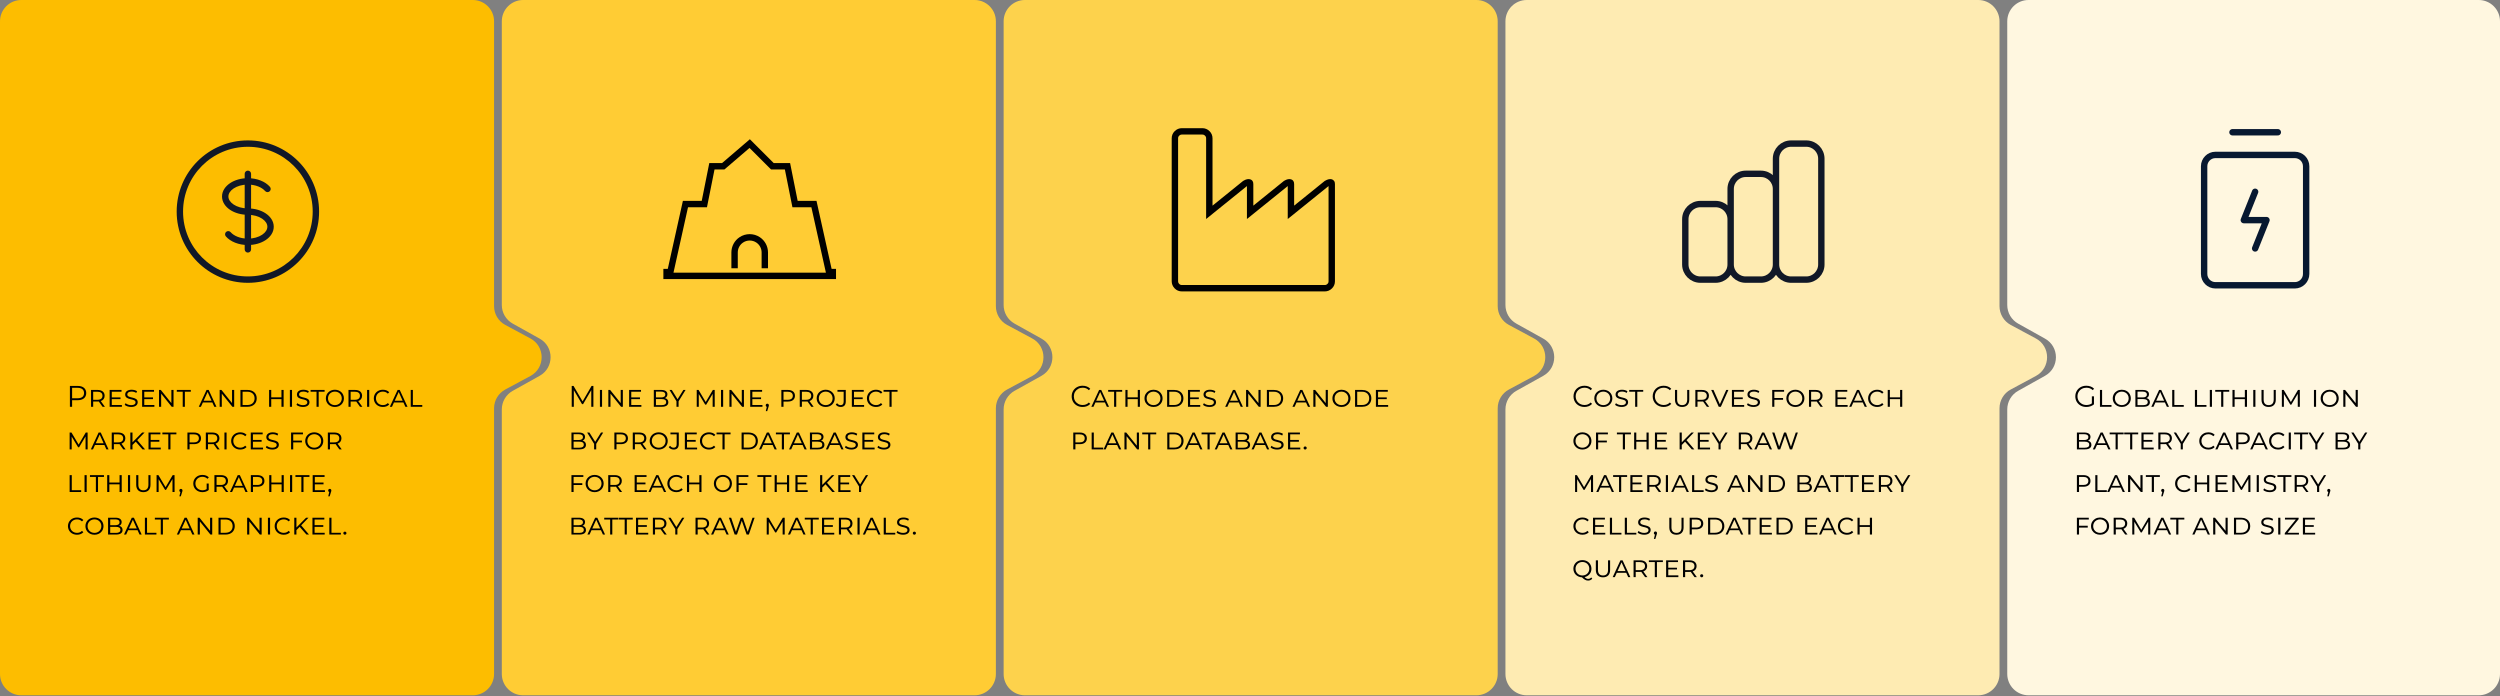 <svg width="1174" height="327" viewBox="0 0 1174 327" fill="none" xmlns="http://www.w3.org/2000/svg">
  <rect x="0" y="0" width="1174" height="327" fill="#808080" stroke="none"/>
  <path d="M0 10C0 4.477 4.477 0 10 0H222.013C227.536 0 232.013 4.477 232.013 10V143.78C232.013 147.46 234.035 150.843 237.275 152.587L249.095 158.945C256.111 162.72 256.111 172.783 249.095 176.558L237.275 182.917C234.035 184.661 232.013 188.043 232.013 191.723V316.505C232.013 322.028 227.536 326.505 222.013 326.505H10C4.477 326.505 0 322.028 0 316.505V10Z" fill="#FDBD00"/>
  <path d="M124.495 89.707C125.038 90.332 125.985 90.399 126.611 89.856C127.237 89.314 127.304 88.366 126.761 87.74L124.495 89.707ZM108.316 109.034C107.773 108.409 106.826 108.341 106.2 108.884C105.574 109.427 105.507 110.375 106.05 111L108.316 109.034ZM117.906 81.626C117.906 80.797 117.234 80.126 116.406 80.126C115.577 80.126 114.906 80.797 114.906 81.626H117.906ZM114.906 117.115C114.906 117.944 115.577 118.615 116.406 118.615C117.234 118.615 117.906 117.944 117.906 117.115L114.906 117.115ZM146.846 99.37C146.846 116.182 133.218 129.811 116.406 129.811V132.811C134.874 132.811 149.846 117.839 149.846 99.37H146.846ZM116.406 129.811C99.594 129.811 85.965 116.182 85.965 99.37H82.965C82.965 117.839 97.937 132.811 116.406 132.811V129.811ZM85.965 99.37C85.965 82.558 99.594 68.93 116.406 68.93V65.93C97.937 65.93 82.965 80.902 82.965 99.37H85.965ZM116.406 68.93C133.218 68.93 146.846 82.558 146.846 99.37H149.846C149.846 80.902 134.874 65.93 116.406 65.93V68.93ZM116.406 97.87C113.72 97.87 111.357 97.142 109.709 96.043C108.051 94.938 107.259 93.575 107.259 92.272H104.259C104.259 94.89 105.85 97.076 108.045 98.54C110.25 100.01 113.211 100.87 116.406 100.87V97.87ZM107.259 92.272C107.259 90.97 108.051 89.607 109.709 88.502C111.357 87.403 113.72 86.674 116.406 86.674V83.674C113.211 83.674 110.25 84.535 108.045 86.005C105.85 87.469 104.259 89.655 104.259 92.272H107.259ZM116.406 86.674C120.036 86.674 123.012 87.997 124.495 89.707L126.761 87.74C124.563 85.207 120.656 83.674 116.406 83.674V86.674ZM116.406 100.87C119.091 100.87 121.454 101.599 123.102 102.697C124.761 103.803 125.553 105.166 125.553 106.468H128.553C128.553 103.851 126.961 101.665 124.766 100.201C122.561 98.731 119.6 97.87 116.406 97.87V100.87ZM114.906 81.626V85.174H117.906V81.626H114.906ZM114.906 113.566L114.906 117.115L117.906 117.115L117.906 113.566L114.906 113.566ZM116.406 112.066C112.775 112.066 109.799 110.744 108.316 109.034L106.05 111C108.249 113.534 112.155 115.066 116.406 115.066L116.406 112.066ZM125.553 106.468C125.553 107.771 124.761 109.134 123.102 110.239C121.454 111.338 119.091 112.066 116.406 112.066V115.066C119.601 115.066 122.561 114.206 124.766 112.735C126.961 111.272 128.553 109.086 128.553 106.468H125.553ZM114.906 85.175L114.906 113.566L117.906 113.566L117.906 85.174L114.906 85.175Z" fill="#111827"/>
  <path d="M36.495 181.229H32.827V191.029H33.862V187.935H36.495C38.986 187.935 40.498 186.675 40.498 184.589C40.498 182.489 38.986 181.229 36.495 181.229ZM36.467 187.025H33.862V182.125H36.467C38.426 182.125 39.462 183.021 39.462 184.589C39.462 186.129 38.426 187.025 36.467 187.025ZM49.259 191.029L47.327 188.341C48.461 187.949 49.133 187.081 49.133 185.849C49.133 184.113 47.859 183.119 45.829 183.119H42.749V191.029H43.757V188.565H45.829C46.011 188.565 46.193 188.551 46.375 188.537L48.167 191.029H49.259ZM45.773 187.739H43.757V183.959H45.773C47.299 183.959 48.125 184.631 48.125 185.849C48.125 187.053 47.299 187.739 45.773 187.739ZM52.494 190.189V187.431H56.582V186.605H52.494V183.959H57.072V183.119H51.486V191.029H57.24V190.189H52.494ZM61.599 191.113C63.573 191.113 64.665 190.189 64.665 188.873C64.665 185.975 59.779 187.291 59.779 185.219C59.779 184.477 60.381 183.889 61.781 183.889C62.523 183.889 63.321 184.057 63.993 184.533L64.357 183.721C63.699 183.259 62.733 183.021 61.809 183.021C59.849 183.021 58.785 183.973 58.785 185.261C58.785 188.229 63.657 186.871 63.657 188.957C63.657 189.671 63.083 190.259 61.627 190.259C60.563 190.259 59.555 189.867 58.967 189.335L58.547 190.119C59.177 190.707 60.381 191.113 61.599 191.113ZM67.751 190.189V187.431H71.839V186.605H67.751V183.959H72.329V183.119H66.743V191.029H72.497V190.189H67.751ZM80.483 183.119V189.293L75.513 183.119H74.673V191.029H75.681V184.855L80.651 191.029H81.491V183.119H80.483ZM85.807 191.029H86.815V183.959H89.601V183.119H83.021V183.959H85.807V191.029ZM100.636 191.029H101.644L97.99 183.119H96.996L93.343 191.029H94.35L95.275 188.985H99.713L100.636 191.029ZM95.638 188.173L97.501 184.071L99.349 188.173H95.638ZM108.962 183.119V189.293L103.992 183.119H103.152V191.029H104.16V184.855L109.13 191.029H109.97V183.119H108.962ZM112.913 191.029H116.231C118.891 191.029 120.557 189.433 120.557 187.067C120.557 184.715 118.891 183.119 116.231 183.119H112.913V191.029ZM113.921 190.189V183.959H116.189C118.317 183.959 119.549 185.205 119.549 187.067C119.549 188.943 118.317 190.189 116.189 190.189H113.921ZM126.366 191.029H127.374V187.445H132.176V191.029H133.184V183.119H132.176V186.591H127.374V183.119H126.366V191.029ZM136.128 191.029H137.136V183.119H136.128V191.029ZM142.263 191.113C144.237 191.113 145.329 190.189 145.329 188.873C145.329 185.975 140.443 187.291 140.443 185.219C140.443 184.477 141.045 183.889 142.445 183.889C143.187 183.889 143.985 184.057 144.657 184.533L145.021 183.721C144.363 183.259 143.397 183.021 142.473 183.021C140.513 183.021 139.449 183.973 139.449 185.261C139.449 188.229 144.321 186.871 144.321 188.957C144.321 189.671 143.747 190.259 142.291 190.259C141.227 190.259 140.219 189.867 139.631 189.335L139.211 190.119C139.841 190.707 141.045 191.113 142.263 191.113ZM148.643 191.029H149.651V183.959H152.437V183.119H145.857V183.959H148.643V191.029ZM157.264 191.113C159.7 191.113 161.506 189.391 161.506 187.067C161.506 184.757 159.7 183.021 157.264 183.021C154.842 183.021 153.022 184.757 153.022 187.067C153.022 189.391 154.842 191.113 157.264 191.113ZM157.264 190.245C155.416 190.245 154.03 188.901 154.03 187.081C154.03 185.247 155.416 183.903 157.264 183.903C159.112 183.903 160.498 185.247 160.498 187.081C160.498 188.901 159.112 190.245 157.264 190.245ZM170.16 191.029L168.228 188.341C169.362 187.949 170.034 187.081 170.034 185.849C170.034 184.113 168.76 183.119 166.73 183.119H163.65V191.029H164.658V188.565H166.73C166.912 188.565 167.094 188.551 167.276 188.537L169.068 191.029H170.16ZM166.674 187.739H164.658V183.959H166.674C168.2 183.959 169.026 184.631 169.026 185.849C169.026 187.053 168.2 187.739 166.674 187.739ZM172.386 191.029H173.394V183.119H172.386V191.029ZM179.767 191.113C181.027 191.113 182.049 190.735 182.777 189.937L182.133 189.279C181.489 189.951 180.705 190.231 179.795 190.231C177.933 190.231 176.547 188.887 176.547 187.067C176.547 185.247 177.933 183.903 179.795 183.903C180.705 183.903 181.489 184.197 182.133 184.855L182.777 184.197C182.063 183.413 181.027 183.021 179.767 183.021C177.359 183.021 175.539 184.757 175.539 187.067C175.539 189.391 177.359 191.113 179.767 191.113ZM190.365 191.029H191.373L187.719 183.119H186.725L183.071 191.029H184.079L185.003 188.985H189.441L190.365 191.029ZM185.367 188.173L187.229 184.071L189.077 188.173H185.367ZM192.88 191.029H198.298V190.189H193.888V183.119H192.88V191.029ZM41.157 211.029L41.142 203.119H40.275L36.928 208.789L33.569 203.119H32.7V211.029H33.666V205.023L36.691 210.035H37.153L40.176 204.939V211.029H41.157ZM49.955 211.029H50.963L47.309 203.119H46.315L42.661 211.029H43.669L44.593 208.985H49.031L49.955 211.029ZM44.957 208.173L46.819 204.071L48.667 208.173H44.957ZM58.98 211.029L57.048 208.341C58.182 207.949 58.854 207.081 58.854 205.849C58.854 204.113 57.58 203.119 55.55 203.119H52.47V211.029H53.478V208.565H55.55C55.732 208.565 55.914 208.551 56.096 208.537L57.888 211.029H58.98ZM55.494 207.739H53.478V203.959H55.494C57.02 203.959 57.846 204.631 57.846 205.849C57.846 207.053 57.02 207.739 55.494 207.739ZM66.918 211.029H68.122L64.44 206.703L67.884 203.119H66.75L62.214 207.711V203.119H61.206V211.029H62.214V208.957L63.754 207.417L66.918 211.029ZM70.746 210.189V207.431H74.834V206.605H70.746V203.959H75.324V203.119H69.738V211.029H75.492V210.189H70.746ZM79.039 211.029H80.047V203.959H82.833V203.119H76.253V203.959H79.039V211.029ZM91.097 203.119H88.017V211.029H89.025V208.579H91.097C93.127 208.579 94.401 207.571 94.401 205.849C94.401 204.113 93.127 203.119 91.097 203.119ZM91.041 207.739H89.025V203.959H91.041C92.567 203.959 93.393 204.631 93.393 205.849C93.393 207.053 92.567 207.739 91.041 207.739ZM103.168 211.029L101.236 208.341C102.37 207.949 103.042 207.081 103.042 205.849C103.042 204.113 101.768 203.119 99.737 203.119H96.657V211.029H97.665V208.565H99.737C99.919 208.565 100.102 208.551 100.284 208.537L102.076 211.029H103.168ZM99.681 207.739H97.665V203.959H99.681C101.208 203.959 102.034 204.631 102.034 205.849C102.034 207.053 101.208 207.739 99.681 207.739ZM105.394 211.029H106.402V203.119H105.394V211.029ZM112.775 211.113C114.035 211.113 115.057 210.735 115.785 209.937L115.141 209.279C114.497 209.951 113.713 210.231 112.803 210.231C110.941 210.231 109.555 208.887 109.555 207.067C109.555 205.247 110.941 203.903 112.803 203.903C113.713 203.903 114.497 204.197 115.141 204.855L115.785 204.197C115.071 203.413 114.035 203.021 112.775 203.021C110.367 203.021 108.547 204.757 108.547 207.067C108.547 209.391 110.367 211.113 112.775 211.113ZM118.775 210.189V207.431H122.863V206.605H118.775V203.959H123.353V203.119H117.767V211.029H123.521V210.189H118.775ZM127.881 211.113C129.855 211.113 130.947 210.189 130.947 208.873C130.947 205.975 126.061 207.291 126.061 205.219C126.061 204.477 126.663 203.889 128.063 203.889C128.805 203.889 129.603 204.057 130.275 204.533L130.639 203.721C129.981 203.259 129.015 203.021 128.091 203.021C126.131 203.021 125.067 203.973 125.067 205.261C125.067 208.229 129.939 206.871 129.939 208.957C129.939 209.671 129.365 210.259 127.909 210.259C126.845 210.259 125.837 209.867 125.249 209.335L124.829 210.119C125.459 210.707 126.663 211.113 127.881 211.113ZM142.275 203.959V203.119H136.689V211.029H137.697V207.753H141.785V206.899H137.697V203.959H142.275ZM147.57 211.113C150.006 211.113 151.812 209.391 151.812 207.067C151.812 204.757 150.006 203.021 147.57 203.021C145.148 203.021 143.328 204.757 143.328 207.067C143.328 209.391 145.148 211.113 147.57 211.113ZM147.57 210.245C145.722 210.245 144.336 208.901 144.336 207.081C144.336 205.247 145.722 203.903 147.57 203.903C149.418 203.903 150.804 205.247 150.804 207.081C150.804 208.901 149.418 210.245 147.57 210.245ZM160.466 211.029L158.534 208.341C159.668 207.949 160.34 207.081 160.34 205.849C160.34 204.113 159.066 203.119 157.036 203.119H153.956V211.029H154.964V208.565H157.036C157.218 208.565 157.4 208.551 157.582 208.537L159.374 211.029H160.466ZM156.98 207.739H154.964V203.959H156.98C158.506 203.959 159.332 204.631 159.332 205.849C159.332 207.053 158.506 207.739 156.98 207.739ZM32.7 231.029H38.118V230.189H33.709V223.119H32.7V231.029ZM39.7 231.029H40.709V223.119H39.7V231.029ZM45.024 231.029H46.032V223.959H48.818V223.119H42.238V223.959H45.024V231.029ZM50.337 231.029H51.345V227.445H56.147V231.029H57.155V223.119H56.147V226.591H51.345V223.119H50.337V231.029ZM60.099 231.029H61.107V223.119H60.099V231.029ZM67.326 231.113C69.412 231.113 70.672 229.895 70.672 227.669V223.119H69.692V227.641C69.692 229.377 68.838 230.245 67.326 230.245C65.814 230.245 64.974 229.363 64.974 227.641V223.119H63.966V227.669C63.966 229.895 65.226 231.113 67.326 231.113ZM81.981 231.029L81.967 223.119H81.099L77.753 228.789L74.393 223.119H73.525V231.029H74.491V225.023L77.515 230.035H77.977L81.001 224.939V231.029H81.981ZM84.955 229.573C84.535 229.573 84.213 229.895 84.213 230.329C84.213 230.693 84.423 230.959 84.717 231.043L84.241 233.073H84.913L85.501 231.141C85.641 230.749 85.697 230.567 85.697 230.329C85.697 229.909 85.389 229.573 84.955 229.573ZM97.046 229.671C96.472 230.063 95.814 230.231 95.072 230.231C93.154 230.231 91.768 228.887 91.768 227.067C91.768 225.247 93.154 223.903 95.03 223.903C95.968 223.903 96.766 224.197 97.424 224.855L98.068 224.197C97.354 223.413 96.304 223.021 95.016 223.021C92.58 223.021 90.76 224.757 90.76 227.067C90.76 229.391 92.58 231.113 95.058 231.113C96.178 231.113 97.27 230.763 98.012 230.105V227.067H97.046V229.671ZM107.201 231.029L105.269 228.341C106.403 227.949 107.075 227.081 107.075 225.849C107.075 224.113 105.801 223.119 103.771 223.119H100.691V231.029H101.699V228.565H103.771C103.953 228.565 104.135 228.551 104.317 228.537L106.109 231.029H107.201ZM103.715 227.739H101.699V223.959H103.715C105.241 223.959 106.067 224.631 106.067 225.849C106.067 227.053 105.241 227.739 103.715 227.739ZM115.279 231.029H116.287L112.633 223.119H111.639L107.985 231.029H108.993L109.917 228.985H114.355L115.279 231.029ZM110.281 228.173L112.143 224.071L113.991 228.173H110.281ZM120.874 223.119H117.794V231.029H118.802V228.579H120.874C122.904 228.579 124.178 227.571 124.178 225.849C124.178 224.113 122.904 223.119 120.874 223.119ZM120.818 227.739H118.802V223.959H120.818C122.344 223.959 123.17 224.631 123.17 225.849C123.17 227.053 122.344 227.739 120.818 227.739ZM126.435 231.029H127.443V227.445H132.245V231.029H133.253V223.119H132.245V226.591H127.443V223.119H126.435V231.029ZM136.197 231.029H137.205V223.119H136.197V231.029ZM141.52 231.029H142.528V223.959H145.314V223.119H138.734V223.959H141.52V231.029ZM147.841 230.189V227.431H151.929V226.605H147.841V223.959H152.419V223.119H146.833V231.029H152.587V230.189H147.841ZM154.859 229.573C154.439 229.573 154.117 229.895 154.117 230.329C154.117 230.693 154.327 230.959 154.621 231.043L154.145 233.073H154.817L155.405 231.141C155.545 230.749 155.601 230.567 155.601 230.329C155.601 229.909 155.293 229.573 154.859 229.573ZM36.13 251.113C37.391 251.113 38.413 250.735 39.141 249.937L38.496 249.279C37.852 249.951 37.069 250.231 36.158 250.231C34.297 250.231 32.91 248.887 32.91 247.067C32.91 245.247 34.297 243.903 36.158 243.903C37.069 243.903 37.852 244.197 38.496 244.855L39.141 244.197C38.426 243.413 37.391 243.021 36.13 243.021C33.722 243.021 31.902 244.757 31.902 247.067C31.902 249.391 33.722 251.113 36.13 251.113ZM44.361 251.113C46.797 251.113 48.603 249.391 48.603 247.067C48.603 244.757 46.797 243.021 44.361 243.021C41.939 243.021 40.119 244.757 40.119 247.067C40.119 249.391 41.939 251.113 44.361 251.113ZM44.361 250.245C42.513 250.245 41.127 248.901 41.127 247.081C41.127 245.247 42.513 243.903 44.361 243.903C46.209 243.903 47.595 245.247 47.595 247.081C47.595 248.901 46.209 250.245 44.361 250.245ZM55.955 246.941C56.683 246.633 57.131 246.031 57.131 245.149C57.131 243.875 56.095 243.119 54.275 243.119H50.747V251.029H54.499C56.529 251.029 57.565 250.259 57.565 248.901C57.565 247.851 56.991 247.179 55.955 246.941ZM54.191 243.903C55.423 243.903 56.137 244.365 56.137 245.261C56.137 246.157 55.423 246.633 54.191 246.633H51.755V243.903H54.191ZM54.457 250.245H51.755V247.417H54.457C55.815 247.417 56.543 247.837 56.543 248.831C56.543 249.797 55.815 250.245 54.457 250.245ZM65.527 251.029H66.535L62.881 243.119H61.887L58.233 251.029H59.241L60.165 248.985H64.603L65.527 251.029ZM60.529 248.173L62.391 244.071L64.239 248.173H60.529ZM68.042 251.029H73.46V250.189H69.05V243.119H68.042V251.029ZM75.498 251.029H76.506V243.959H79.292V243.119H72.712V243.959H75.498V251.029ZM90.328 251.029H91.336L87.682 243.119H86.688L83.034 251.029H84.042L84.966 248.985H89.404L90.328 251.029ZM85.33 248.173L87.192 244.071L89.04 248.173H85.33ZM98.653 243.119V249.293L93.683 243.119H92.843V251.029H93.851V244.855L98.821 251.029H99.661V243.119H98.653ZM102.605 251.029H105.923C108.583 251.029 110.249 249.433 110.249 247.067C110.249 244.715 108.583 243.119 105.923 243.119H102.605V251.029ZM103.613 250.189V243.959H105.881C108.009 243.959 109.241 245.205 109.241 247.067C109.241 248.943 108.009 250.189 105.881 250.189H103.613ZM121.868 243.119V249.293L116.898 243.119H116.058V251.029H117.066V244.855L122.036 251.029H122.876V243.119H121.868ZM125.82 251.029H126.828V243.119H125.82V251.029ZM133.201 251.113C134.461 251.113 135.483 250.735 136.211 249.937L135.567 249.279C134.923 249.951 134.139 250.231 133.229 250.231C131.367 250.231 129.981 248.887 129.981 247.067C129.981 245.247 131.367 243.903 133.229 243.903C134.139 243.903 134.923 244.197 135.567 244.855L136.211 244.197C135.497 243.413 134.461 243.021 133.201 243.021C130.793 243.021 128.973 244.757 128.973 247.067C128.973 249.391 130.793 251.113 133.201 251.113ZM143.905 251.029H145.109L141.427 246.703L144.871 243.119H143.737L139.201 247.711V243.119H138.193V251.029H139.201V248.957L140.741 247.417L143.905 251.029ZM147.732 250.189V247.431H151.82V246.605H147.732V243.959H152.31V243.119H146.724V251.029H152.478V250.189H147.732ZM154.654 251.029H160.072V250.189H155.662V243.119H154.654V251.029ZM161.955 251.099C162.375 251.099 162.697 250.763 162.697 250.371C162.697 249.965 162.375 249.657 161.955 249.657C161.549 249.657 161.227 249.965 161.227 250.371C161.227 250.763 161.549 251.099 161.955 251.099Z" fill="black"/>
  <path d="M235.651 10C235.651 4.477 240.129 0 245.651 0H457.665C463.188 0 467.665 4.477 467.665 10V143.78C467.665 147.46 469.686 150.843 472.927 152.587L484.746 158.945C491.762 162.72 491.762 172.783 484.746 176.558L472.927 182.917C469.686 184.661 467.665 188.043 467.665 191.723V316.505C467.665 322.028 463.188 326.505 457.665 326.505H245.651C240.129 326.505 235.651 322.028 235.651 316.505V192.266C235.651 188.639 237.615 185.297 240.784 183.531L253.425 176.487C260.268 172.674 260.268 162.83 253.425 159.016L240.784 151.973C237.615 150.207 235.651 146.864 235.651 143.237V10Z" fill="#FFCC34"/>
  <path d="M334.312 78.077H339.636L352.057 67.43L362.704 78.077H369.802L373.351 95.822H382.224L389.321 127.762H391.096V129.537H313.019V127.762H314.793L321.891 95.822H330.763L334.312 78.077Z" stroke="black" stroke-width="3"/>
  <path d="M344.959 125.988V118.548C344.959 116.175 346.145 113.959 348.12 112.642V112.642C350.504 111.053 353.61 111.053 355.994 112.642V112.642C357.969 113.959 359.155 116.175 359.155 118.548V125.988" stroke="black" stroke-width="3"/>
  <path d="M277.803 181.229L273.589 188.495L269.333 181.229H268.479V191.029H269.473V183.231L273.323 189.783H273.813L277.663 183.189V191.029H278.657V181.229H277.803ZM281.724 191.029H282.732V183.119H281.724V191.029ZM291.485 183.119V189.293L286.515 183.119H285.675V191.029H286.683V184.855L291.653 191.029H292.493V183.119H291.485ZM296.445 190.189V187.431H300.533V186.605H296.445V183.959H301.023V183.119H295.437V191.029H301.191V190.189H296.445ZM312.239 186.941C312.967 186.633 313.415 186.031 313.415 185.149C313.415 183.875 312.379 183.119 310.559 183.119H307.031V191.029H310.783C312.813 191.029 313.849 190.259 313.849 188.901C313.849 187.851 313.275 187.179 312.239 186.941ZM310.475 183.903C311.707 183.903 312.421 184.365 312.421 185.261C312.421 186.157 311.707 186.633 310.475 186.633H308.039V183.903H310.475ZM310.741 190.245H308.039V187.417H310.741C312.099 187.417 312.827 187.837 312.827 188.831C312.827 189.797 312.099 190.245 310.741 190.245ZM321.941 183.119H320.905L318.189 187.487L315.473 183.119H314.395L317.671 188.425V191.029H318.665V188.453L321.941 183.119ZM335.639 191.029L335.625 183.119H334.757L331.411 188.789L328.051 183.119H327.183V191.029H328.149V185.023L331.173 190.035H331.635L334.659 184.939V191.029H335.639ZM338.585 191.029H339.593V183.119H338.585V191.029ZM348.346 183.119V189.293L343.376 183.119H342.536V191.029H343.544V184.855L348.514 191.029H349.354V183.119H348.346ZM353.306 190.189V187.431H357.394V186.605H353.306V183.959H357.884V183.119H352.298V191.029H358.052V190.189H353.306ZM360.324 189.573C359.904 189.573 359.582 189.895 359.582 190.329C359.582 190.693 359.792 190.959 360.086 191.043L359.61 193.073H360.282L360.87 191.141C361.01 190.749 361.066 190.567 361.066 190.329C361.066 189.909 360.758 189.573 360.324 189.573ZM370.007 183.119H366.927V191.029H367.935V188.579H370.007C372.037 188.579 373.311 187.571 373.311 185.849C373.311 184.113 372.037 183.119 370.007 183.119ZM369.951 187.739H367.935V183.959H369.951C371.477 183.959 372.303 184.631 372.303 185.849C372.303 187.053 371.477 187.739 369.951 187.739ZM382.078 191.029L380.146 188.341C381.28 187.949 381.952 187.081 381.952 185.849C381.952 184.113 380.678 183.119 378.648 183.119H375.568V191.029H376.576V188.565H378.648C378.83 188.565 379.012 188.551 379.194 188.537L380.986 191.029H382.078ZM378.592 187.739H376.576V183.959H378.592C380.118 183.959 380.944 184.631 380.944 185.849C380.944 187.053 380.118 187.739 378.592 187.739ZM387.748 191.113C390.184 191.113 391.99 189.391 391.99 187.067C391.99 184.757 390.184 183.021 387.748 183.021C385.326 183.021 383.506 184.757 383.506 187.067C383.506 189.391 385.326 191.113 387.748 191.113ZM387.748 190.245C385.9 190.245 384.514 188.901 384.514 187.081C384.514 185.247 385.9 183.903 387.748 183.903C389.596 183.903 390.982 185.247 390.982 187.081C390.982 188.901 389.596 190.245 387.748 190.245ZM394.769 191.113C396.351 191.113 397.177 190.245 397.177 188.495V183.119H393.271V183.959H396.183V188.565C396.183 189.699 395.721 190.245 394.755 190.245C394.069 190.245 393.509 189.909 393.103 189.335L392.473 189.965C392.949 190.693 393.803 191.113 394.769 191.113ZM401.035 190.189V187.431H405.123V186.605H401.035V183.959H405.613V183.119H400.027V191.029H405.781V190.189H401.035ZM411.332 191.113C412.592 191.113 413.614 190.735 414.342 189.937L413.698 189.279C413.054 189.951 412.27 190.231 411.36 190.231C409.498 190.231 408.112 188.887 408.112 187.067C408.112 185.247 409.498 183.903 411.36 183.903C412.27 183.903 413.054 184.197 413.698 184.855L414.342 184.197C413.628 183.413 412.592 183.021 411.332 183.021C408.924 183.021 407.104 184.757 407.104 187.067C407.104 189.391 408.924 191.113 411.332 191.113ZM417.696 191.029H418.704V183.959H421.49V183.119H414.91V183.959H417.696V191.029ZM273.561 206.941C274.289 206.633 274.737 206.031 274.737 205.149C274.737 203.875 273.701 203.119 271.881 203.119H268.353V211.029H272.105C274.135 211.029 275.171 210.259 275.171 208.901C275.171 207.851 274.597 207.179 273.561 206.941ZM271.797 203.903C273.029 203.903 273.743 204.365 273.743 205.261C273.743 206.157 273.029 206.633 271.797 206.633H269.361V203.903H271.797ZM272.063 210.245H269.361V207.417H272.063C273.421 207.417 274.149 207.837 274.149 208.831C274.149 209.797 273.421 210.245 272.063 210.245ZM283.263 203.119H282.227L279.511 207.487L276.795 203.119H275.717L278.993 208.425V211.029H279.987V208.453L283.263 203.119ZM291.585 203.119H288.505V211.029H289.513V208.579H291.585C293.615 208.579 294.889 207.571 294.889 205.849C294.889 204.113 293.615 203.119 291.585 203.119ZM291.529 207.739H289.513V203.959H291.529C293.055 203.959 293.881 204.631 293.881 205.849C293.881 207.053 293.055 207.739 291.529 207.739ZM303.656 211.029L301.724 208.341C302.858 207.949 303.53 207.081 303.53 205.849C303.53 204.113 302.256 203.119 300.226 203.119H297.146V211.029H298.154V208.565H300.226C300.408 208.565 300.59 208.551 300.772 208.537L302.564 211.029H303.656ZM300.17 207.739H298.154V203.959H300.17C301.696 203.959 302.522 204.631 302.522 205.849C302.522 207.053 301.696 207.739 300.17 207.739ZM309.326 211.113C311.762 211.113 313.568 209.391 313.568 207.067C313.568 204.757 311.762 203.021 309.326 203.021C306.904 203.021 305.084 204.757 305.084 207.067C305.084 209.391 306.904 211.113 309.326 211.113ZM309.326 210.245C307.478 210.245 306.092 208.901 306.092 207.081C306.092 205.247 307.478 203.903 309.326 203.903C311.174 203.903 312.56 205.247 312.56 207.081C312.56 208.901 311.174 210.245 309.326 210.245ZM316.347 211.113C317.929 211.113 318.755 210.245 318.755 208.495V203.119H314.849V203.959H317.761V208.565C317.761 209.699 317.299 210.245 316.333 210.245C315.647 210.245 315.087 209.909 314.681 209.335L314.051 209.965C314.527 210.693 315.381 211.113 316.347 211.113ZM322.613 210.189V207.431H326.701V206.605H322.613V203.959H327.191V203.119H321.605V211.029H327.359V210.189H322.613ZM332.91 211.113C334.17 211.113 335.192 210.735 335.92 209.937L335.276 209.279C334.632 209.951 333.848 210.231 332.938 210.231C331.076 210.231 329.69 208.887 329.69 207.067C329.69 205.247 331.076 203.903 332.938 203.903C333.848 203.903 334.632 204.197 335.276 204.855L335.92 204.197C335.206 203.413 334.17 203.021 332.91 203.021C330.502 203.021 328.682 204.757 328.682 207.067C328.682 209.391 330.502 211.113 332.91 211.113ZM339.274 211.029H340.282V203.959H343.068V203.119H336.488V203.959H339.274V211.029ZM348.251 211.029H351.569C354.229 211.029 355.895 209.433 355.895 207.067C355.895 204.715 354.229 203.119 351.569 203.119H348.251V211.029ZM349.259 210.189V203.959H351.527C353.655 203.959 354.887 205.205 354.887 207.067C354.887 208.943 353.655 210.189 351.527 210.189H349.259ZM363.756 211.029H364.764L361.11 203.119H360.116L356.462 211.029H357.47L358.394 208.985H362.832L363.756 211.029ZM358.758 208.173L360.62 204.071L362.468 208.173H358.758ZM367.151 211.029H368.159V203.959H370.945V203.119H364.365V203.959H367.151V211.029ZM377.824 211.029H378.832L375.178 203.119H374.184L370.53 211.029H371.538L372.462 208.985H376.9L377.824 211.029ZM372.826 208.173L374.688 204.071L376.536 208.173H372.826ZM385.547 206.941C386.275 206.633 386.723 206.031 386.723 205.149C386.723 203.875 385.687 203.119 383.867 203.119H380.339V211.029H384.091C386.121 211.029 387.157 210.259 387.157 208.901C387.157 207.851 386.583 207.179 385.547 206.941ZM383.783 203.903C385.015 203.903 385.729 204.365 385.729 205.261C385.729 206.157 385.015 206.633 383.783 206.633H381.347V203.903H383.783ZM384.049 210.245H381.347V207.417H384.049C385.407 207.417 386.135 207.837 386.135 208.831C386.135 209.797 385.407 210.245 384.049 210.245ZM395.119 211.029H396.127L392.473 203.119H391.479L387.825 211.029H388.833L389.757 208.985H394.195L395.119 211.029ZM390.121 208.173L391.983 204.071L393.831 208.173H390.121ZM399.818 211.113C401.792 211.113 402.884 210.189 402.884 208.873C402.884 205.975 397.998 207.291 397.998 205.219C397.998 204.477 398.6 203.889 400 203.889C400.742 203.889 401.54 204.057 402.212 204.533L402.576 203.721C401.918 203.259 400.952 203.021 400.028 203.021C398.068 203.021 397.004 203.973 397.004 205.261C397.004 208.229 401.876 206.871 401.876 208.957C401.876 209.671 401.302 210.259 399.846 210.259C398.782 210.259 397.774 209.867 397.186 209.335L396.766 210.119C397.396 210.707 398.6 211.113 399.818 211.113ZM405.97 210.189V207.431H410.058V206.605H405.97V203.959H410.548V203.119H404.962V211.029H410.716V210.189H405.97ZM415.076 211.113C417.05 211.113 418.142 210.189 418.142 208.873C418.142 205.975 413.256 207.291 413.256 205.219C413.256 204.477 413.858 203.889 415.258 203.889C416 203.889 416.798 204.057 417.47 204.533L417.834 203.721C417.176 203.259 416.21 203.021 415.286 203.021C413.326 203.021 412.262 203.973 412.262 205.261C412.262 208.229 417.134 206.871 417.134 208.957C417.134 209.671 416.56 210.259 415.104 210.259C414.04 210.259 413.032 209.867 412.444 209.335L412.024 210.119C412.654 210.707 413.858 211.113 415.076 211.113ZM273.939 223.959V223.119H268.353V231.029H269.361V227.753H273.449V226.899H269.361V223.959H273.939ZM279.234 231.113C281.67 231.113 283.476 229.391 283.476 227.067C283.476 224.757 281.67 223.021 279.234 223.021C276.812 223.021 274.992 224.757 274.992 227.067C274.992 229.391 276.812 231.113 279.234 231.113ZM279.234 230.245C277.386 230.245 276 228.901 276 227.081C276 225.247 277.386 223.903 279.234 223.903C281.082 223.903 282.468 225.247 282.468 227.081C282.468 228.901 281.082 230.245 279.234 230.245ZM292.13 231.029L290.198 228.341C291.332 227.949 292.004 227.081 292.004 225.849C292.004 224.113 290.73 223.119 288.7 223.119H285.62V231.029H286.628V228.565H288.7C288.882 228.565 289.064 228.551 289.246 228.537L291.038 231.029H292.13ZM288.644 227.739H286.628V223.959H288.644C290.17 223.959 290.996 224.631 290.996 225.849C290.996 227.053 290.17 227.739 288.644 227.739ZM299.029 230.189V227.431H303.117V226.605H299.029V223.959H303.607V223.119H298.021V231.029H303.775V230.189H299.029ZM311.802 231.029H312.81L309.156 223.119H308.162L304.508 231.029H305.516L306.44 228.985H310.878L311.802 231.029ZM306.804 228.173L308.666 224.071L310.514 228.173H306.804ZM317.611 231.113C318.871 231.113 319.893 230.735 320.621 229.937L319.977 229.279C319.333 229.951 318.549 230.231 317.639 230.231C315.777 230.231 314.391 228.887 314.391 227.067C314.391 225.247 315.777 223.903 317.639 223.903C318.549 223.903 319.333 224.197 319.977 224.855L320.621 224.197C319.907 223.413 318.871 223.021 317.611 223.021C315.203 223.021 313.383 224.757 313.383 227.067C313.383 229.391 315.203 231.113 317.611 231.113ZM322.603 231.029H323.611V227.445H328.413V231.029H329.421V223.119H328.413V226.591H323.611V223.119H322.603V231.029ZM339.473 231.113C341.909 231.113 343.715 229.391 343.715 227.067C343.715 224.757 341.909 223.021 339.473 223.021C337.051 223.021 335.231 224.757 335.231 227.067C335.231 229.391 337.051 231.113 339.473 231.113ZM339.473 230.245C337.625 230.245 336.239 228.901 336.239 227.081C336.239 225.247 337.625 223.903 339.473 223.903C341.321 223.903 342.707 225.247 342.707 227.081C342.707 228.901 341.321 230.245 339.473 230.245ZM351.445 223.959V223.119H345.859V231.029H346.867V227.753H350.955V226.899H346.867V223.959H351.445ZM358.455 231.029H359.463V223.959H362.249V223.119H355.669V223.959H358.455V231.029ZM363.769 231.029H364.777V227.445H369.579V231.029H370.587V223.119H369.579V226.591H364.777V223.119H363.769V231.029ZM374.539 230.189V227.431H378.627V226.605H374.539V223.959H379.117V223.119H373.531V231.029H379.285V230.189H374.539ZM390.836 231.029H392.04L388.358 226.703L391.802 223.119H390.668L386.132 227.711V223.119H385.124V231.029H386.132V228.957L387.672 227.417L390.836 231.029ZM394.664 230.189V227.431H398.752V226.605H394.664V223.959H399.242V223.119H393.656V231.029H399.41V230.189H394.664ZM407.664 223.119H406.628L403.912 227.487L401.196 223.119H400.118L403.394 228.425V231.029H404.388V228.453L407.664 223.119ZM273.561 246.941C274.289 246.633 274.737 246.031 274.737 245.149C274.737 243.875 273.701 243.119 271.881 243.119H268.353V251.029H272.105C274.135 251.029 275.171 250.259 275.171 248.901C275.171 247.851 274.597 247.179 273.561 246.941ZM271.797 243.903C273.029 243.903 273.743 244.365 273.743 245.261C273.743 246.157 273.029 246.633 271.797 246.633H269.361V243.903H271.797ZM272.063 250.245H269.361V247.417H272.063C273.421 247.417 274.149 247.837 274.149 248.831C274.149 249.797 273.421 250.245 272.063 250.245ZM283.133 251.029H284.141L280.487 243.119H279.493L275.839 251.029H276.847L277.771 248.985H282.209L283.133 251.029ZM278.135 248.173L279.997 244.071L281.845 248.173H278.135ZM286.528 251.029H287.536V243.959H290.322V243.119H283.742V243.959H286.528V251.029ZM293.35 251.029H294.358V243.959H297.144V243.119H290.564V243.959H293.35V251.029ZM299.671 250.189V247.431H303.759V246.605H299.671V243.959H304.249V243.119H298.663V251.029H304.417V250.189H299.671ZM313.103 251.029L311.171 248.341C312.305 247.949 312.977 247.081 312.977 245.849C312.977 244.113 311.703 243.119 309.673 243.119H306.593V251.029H307.601V248.565H309.673C309.855 248.565 310.037 248.551 310.219 248.537L312.011 251.029H313.103ZM309.617 247.739H307.601V243.959H309.617C311.143 243.959 311.969 244.631 311.969 245.849C311.969 247.053 311.143 247.739 309.617 247.739ZM321.381 243.119H320.345L317.629 247.487L314.913 243.119H313.835L317.111 248.425V251.029H318.105V248.453L321.381 243.119ZM333.132 251.029L331.2 248.341C332.334 247.949 333.006 247.081 333.006 245.849C333.006 244.113 331.732 243.119 329.702 243.119H326.622V251.029H327.63V248.565H329.702C329.884 248.565 330.066 248.551 330.248 248.537L332.04 251.029H333.132ZM329.646 247.739H327.63V243.959H329.646C331.172 243.959 331.998 244.631 331.998 245.849C331.998 247.053 331.172 247.739 329.646 247.739ZM341.211 251.029H342.219L338.565 243.119H337.571L333.917 251.029H334.925L335.849 248.985H340.287L341.211 251.029ZM336.213 248.173L338.075 244.071L339.923 248.173H336.213ZM353.384 243.119L351.116 249.755L348.834 243.119H347.882L345.572 249.727L343.346 243.119H342.296L344.998 251.029H346.076L348.344 244.505L350.612 251.029H351.662L354.364 243.119H353.384ZM368.506 251.029L368.492 243.119H367.624L364.278 248.789L360.918 243.119H360.05V251.029H361.016V245.023L364.04 250.035H364.502L367.526 244.939V251.029H368.506ZM377.304 251.029H378.312L374.658 243.119H373.664L370.01 251.029H371.018L371.942 248.985H376.38L377.304 251.029ZM372.306 248.173L374.168 244.071L376.016 248.173H372.306ZM380.699 251.029H381.707V243.959H384.493V243.119H377.913V243.959H380.699V251.029ZM387.021 250.189V247.431H391.109V246.605H387.021V243.959H391.599V243.119H386.013V251.029H391.767V250.189H387.021ZM400.453 251.029L398.521 248.341C399.655 247.949 400.327 247.081 400.327 245.849C400.327 244.113 399.053 243.119 397.023 243.119H393.943V251.029H394.951V248.565H397.023C397.205 248.565 397.387 248.551 397.569 248.537L399.361 251.029H400.453ZM396.967 247.739H394.951V243.959H396.967C398.493 243.959 399.319 244.631 399.319 245.849C399.319 247.053 398.493 247.739 396.967 247.739ZM402.679 251.029H403.687V243.119H402.679V251.029ZM412.482 251.029H413.49L409.836 243.119H408.842L405.188 251.029H406.196L407.12 248.985H411.558L412.482 251.029ZM407.484 248.173L409.346 244.071L411.194 248.173H407.484ZM414.997 251.029H420.415V250.189H416.005V243.119H414.997V251.029ZM424.072 251.113C426.046 251.113 427.138 250.189 427.138 248.873C427.138 245.975 422.252 247.291 422.252 245.219C422.252 244.477 422.854 243.889 424.254 243.889C424.996 243.889 425.794 244.057 426.466 244.533L426.83 243.721C426.172 243.259 425.206 243.021 424.282 243.021C422.322 243.021 421.258 243.973 421.258 245.261C421.258 248.229 426.13 246.871 426.13 248.957C426.13 249.671 425.556 250.259 424.1 250.259C423.036 250.259 422.028 249.867 421.44 249.335L421.02 250.119C421.65 250.707 422.854 251.113 424.072 251.113ZM429.381 251.099C429.801 251.099 430.123 250.763 430.123 250.371C430.123 249.965 429.801 249.657 429.381 249.657C428.975 249.657 428.653 249.965 428.653 250.371C428.653 250.763 428.975 251.099 429.381 251.099Z" fill="black"/>
  <path d="M471.304 10C471.304 4.477 475.781 0 481.304 0H693.317C698.84 0 703.317 4.477 703.317 10V143.78C703.317 147.46 705.338 150.843 708.579 152.587L720.398 158.945C727.415 162.72 727.415 172.783 720.398 176.558L708.579 182.917C705.338 184.661 703.317 188.043 703.317 191.723V316.505C703.317 322.028 698.84 326.505 693.317 326.505H481.304C475.781 326.505 471.304 322.028 471.304 316.505V192.266C471.304 188.639 473.268 185.297 476.436 183.531L489.077 176.487C495.92 172.674 495.92 162.83 489.077 159.016L476.436 151.973C473.268 150.207 471.304 146.864 471.304 143.237V10Z" fill="#FDD24C"/>
  <path d="M567.897 96.572V99.711L570.339 97.739L584.635 86.198C585.711 85.553 586.342 85.541 586.687 85.65C586.868 85.707 586.914 85.77 586.939 85.808C586.979 85.872 587.061 86.054 587.061 86.466V96.572V99.711L589.504 97.739L603.799 86.198C604.876 85.553 605.507 85.541 605.852 85.65C606.032 85.707 606.078 85.77 606.103 85.808C606.143 85.872 606.226 86.054 606.226 86.466V96.572V99.711L608.668 97.739L622.954 86.206C624.096 85.548 624.731 85.546 625.043 85.647C625.203 85.699 625.243 85.754 625.267 85.793C625.308 85.86 625.39 86.048 625.39 86.466V132.056C625.39 133.007 625.074 133.752 624.421 134.388C623.747 135.044 622.997 135.347 622.099 135.347H555.024C554.073 135.347 553.327 135.031 552.692 134.378C552.035 133.704 551.732 132.954 551.732 132.056V64.981C551.732 64.03 552.049 63.284 552.701 62.649C553.376 61.992 554.125 61.69 555.024 61.69H564.606C565.504 61.69 566.254 61.992 566.928 62.649C567.58 63.284 567.897 64.029 567.897 64.981V96.572Z" stroke="black" stroke-width="3"/>
  <path d="M508.387 191.113C507.416 191.113 506.539 190.899 505.755 190.469C504.98 190.04 504.369 189.447 503.921 188.691C503.482 187.926 503.263 187.072 503.263 186.129C503.263 185.187 503.482 184.337 503.921 183.581C504.369 182.816 504.985 182.219 505.769 181.789C506.553 181.36 507.43 181.145 508.401 181.145C509.129 181.145 509.801 181.267 510.417 181.509C511.033 181.752 511.556 182.107 511.985 182.573L511.327 183.231C510.562 182.457 509.596 182.069 508.429 182.069C507.654 182.069 506.95 182.247 506.315 182.601C505.68 182.956 505.181 183.441 504.817 184.057C504.462 184.673 504.285 185.364 504.285 186.129C504.285 186.895 504.462 187.585 504.817 188.201C505.181 188.817 505.68 189.303 506.315 189.657C506.95 190.012 507.654 190.189 508.429 190.189C509.605 190.189 510.571 189.797 511.327 189.013L511.985 189.671C511.556 190.138 511.028 190.497 510.403 190.749C509.787 190.992 509.115 191.113 508.387 191.113ZM518.859 188.985H514.421L513.497 191.029H512.489L516.143 183.119H517.137L520.791 191.029H519.783L518.859 188.985ZM518.495 188.173L516.647 184.071L514.785 188.173H518.495ZM523.178 183.959H520.392V183.119H526.972V183.959H524.186V191.029H523.178V183.959ZM528.491 183.119H529.499V186.591H534.301V183.119H535.309V191.029H534.301V187.445H529.499V191.029H528.491V183.119ZM541.697 191.113C540.904 191.113 540.181 190.941 539.527 190.595C538.883 190.241 538.375 189.755 538.001 189.139C537.637 188.523 537.455 187.833 537.455 187.067C537.455 186.311 537.637 185.625 538.001 185.009C538.375 184.393 538.883 183.908 539.527 183.553C540.181 183.199 540.904 183.021 541.697 183.021C542.5 183.021 543.223 183.199 543.867 183.553C544.511 183.899 545.015 184.384 545.379 185.009C545.753 185.625 545.939 186.311 545.939 187.067C545.939 187.833 545.753 188.523 545.379 189.139C545.015 189.755 544.511 190.241 543.867 190.595C543.223 190.941 542.5 191.113 541.697 191.113ZM541.697 190.245C542.304 190.245 542.855 190.11 543.349 189.839C543.844 189.559 544.231 189.181 544.511 188.705C544.791 188.22 544.931 187.679 544.931 187.081C544.931 186.475 544.791 185.933 544.511 185.457C544.231 184.972 543.844 184.594 543.349 184.323C542.855 184.043 542.304 183.903 541.697 183.903C541.091 183.903 540.54 184.043 540.045 184.323C539.551 184.594 539.163 184.972 538.883 185.457C538.603 185.933 538.463 186.475 538.463 187.081C538.463 187.679 538.603 188.22 538.883 188.705C539.163 189.181 539.551 189.559 540.045 189.839C540.54 190.11 541.091 190.245 541.697 190.245ZM548.083 183.119H551.401C552.279 183.119 553.044 183.287 553.697 183.623C554.351 183.95 554.85 184.412 555.195 185.009C555.55 185.597 555.727 186.283 555.727 187.067C555.727 187.851 555.55 188.542 555.195 189.139C554.85 189.737 554.351 190.203 553.697 190.539C553.044 190.866 552.279 191.029 551.401 191.029H548.083V183.119ZM551.359 190.189C552.414 190.189 553.235 189.909 553.823 189.349C554.421 188.78 554.719 188.019 554.719 187.067C554.719 186.125 554.421 185.373 553.823 184.813C553.235 184.244 552.414 183.959 551.359 183.959H549.091V190.189H551.359ZM563.626 190.189V191.029H557.872V183.119H563.458V183.959H558.88V186.605H562.968V187.431H558.88V190.189H563.626ZM567.986 191.113C567.379 191.113 566.796 191.025 566.236 190.847C565.685 190.661 565.251 190.418 564.934 190.119L565.354 189.335C565.653 189.606 566.04 189.83 566.516 190.007C567.001 190.175 567.501 190.259 568.014 190.259C568.705 190.259 569.213 190.138 569.54 189.895C569.876 189.653 570.044 189.34 570.044 188.957C570.044 188.659 569.951 188.421 569.764 188.243C569.577 188.057 569.344 187.917 569.064 187.823C568.784 187.73 568.406 187.627 567.93 187.515C567.333 187.375 566.852 187.235 566.488 187.095C566.124 186.955 565.811 186.741 565.55 186.451C565.298 186.153 565.172 185.756 565.172 185.261C565.172 184.599 565.438 184.062 565.97 183.651C566.502 183.231 567.244 183.021 568.196 183.021C568.672 183.021 569.134 183.082 569.582 183.203C570.039 183.325 570.427 183.497 570.744 183.721L570.38 184.533C569.773 184.104 569.036 183.889 568.168 183.889C567.505 183.889 567.006 184.015 566.67 184.267C566.334 184.51 566.166 184.827 566.166 185.219C566.166 185.518 566.259 185.761 566.446 185.947C566.633 186.125 566.866 186.26 567.146 186.353C567.435 186.447 567.823 186.549 568.308 186.661C568.896 186.801 569.372 186.941 569.736 187.081C570.1 187.212 570.408 187.422 570.66 187.711C570.921 188.001 571.052 188.388 571.052 188.873C571.052 189.545 570.781 190.087 570.24 190.497C569.708 190.908 568.957 191.113 567.986 191.113ZM581.722 188.985H577.284L576.36 191.029H575.352L579.006 183.119H580L583.654 191.029H582.646L581.722 188.985ZM581.358 188.173L579.51 184.071L577.648 188.173H581.358ZM591.979 183.119V191.029H591.139L586.169 184.855V191.029H585.161V183.119H586.001L590.971 189.293V183.119H591.979ZM594.923 183.119H598.241C599.118 183.119 599.884 183.287 600.537 183.623C601.19 183.95 601.69 184.412 602.035 185.009C602.39 185.597 602.567 186.283 602.567 187.067C602.567 187.851 602.39 188.542 602.035 189.139C601.69 189.737 601.19 190.203 600.537 190.539C599.884 190.866 599.118 191.029 598.241 191.029H594.923V183.119ZM598.199 190.189C599.254 190.189 600.075 189.909 600.663 189.349C601.26 188.78 601.559 188.019 601.559 187.067C601.559 186.125 601.26 185.373 600.663 184.813C600.075 184.244 599.254 183.959 598.199 183.959H595.931V190.189H598.199ZM613.304 188.985H608.866L607.942 191.029H606.934L610.588 183.119H611.582L615.236 191.029H614.228L613.304 188.985ZM612.94 188.173L611.092 184.071L609.23 188.173H612.94ZM623.561 183.119V191.029H622.721L617.751 184.855V191.029H616.743V183.119H617.583L622.553 189.293V183.119H623.561ZM629.949 191.113C629.156 191.113 628.432 190.941 627.779 190.595C627.135 190.241 626.626 189.755 626.253 189.139C625.889 188.523 625.707 187.833 625.707 187.067C625.707 186.311 625.889 185.625 626.253 185.009C626.626 184.393 627.135 183.908 627.779 183.553C628.432 183.199 629.156 183.021 629.949 183.021C630.752 183.021 631.475 183.199 632.119 183.553C632.763 183.899 633.267 184.384 633.631 185.009C634.004 185.625 634.191 186.311 634.191 187.067C634.191 187.833 634.004 188.523 633.631 189.139C633.267 189.755 632.763 190.241 632.119 190.595C631.475 190.941 630.752 191.113 629.949 191.113ZM629.949 190.245C630.556 190.245 631.106 190.11 631.601 189.839C632.096 189.559 632.483 189.181 632.763 188.705C633.043 188.22 633.183 187.679 633.183 187.081C633.183 186.475 633.043 185.933 632.763 185.457C632.483 184.972 632.096 184.594 631.601 184.323C631.106 184.043 630.556 183.903 629.949 183.903C629.342 183.903 628.792 184.043 628.297 184.323C627.802 184.594 627.415 184.972 627.135 185.457C626.855 185.933 626.715 186.475 626.715 187.081C626.715 187.679 626.855 188.22 627.135 188.705C627.415 189.181 627.802 189.559 628.297 189.839C628.792 190.11 629.342 190.245 629.949 190.245ZM636.335 183.119H639.653C640.531 183.119 641.296 183.287 641.949 183.623C642.603 183.95 643.102 184.412 643.447 185.009C643.802 185.597 643.979 186.283 643.979 187.067C643.979 187.851 643.802 188.542 643.447 189.139C643.102 189.737 642.603 190.203 641.949 190.539C641.296 190.866 640.531 191.029 639.653 191.029H636.335V183.119ZM639.611 190.189C640.666 190.189 641.487 189.909 642.075 189.349C642.673 188.78 642.971 188.019 642.971 187.067C642.971 186.125 642.673 185.373 642.075 184.813C641.487 184.244 640.666 183.959 639.611 183.959H637.343V190.189H639.611ZM651.878 190.189V191.029H646.124V183.119H651.71V183.959H647.132V186.605H651.22V187.431H647.132V190.189H651.878ZM507.085 203.119C508.112 203.119 508.919 203.362 509.507 203.847C510.095 204.323 510.389 204.991 510.389 205.849C510.389 206.708 510.09 207.38 509.493 207.865C508.905 208.341 508.102 208.579 507.085 208.579H505.013V211.029H504.005V203.119H507.085ZM507.029 207.739C507.785 207.739 508.364 207.576 508.765 207.249C509.176 206.923 509.381 206.456 509.381 205.849C509.381 205.243 509.18 204.776 508.779 204.449C508.378 204.123 507.794 203.959 507.029 203.959H505.013V207.739H507.029ZM512.646 203.119H513.654V210.189H518.064V211.029H512.646V203.119ZM524.601 208.985H520.163L519.239 211.029H518.231L521.885 203.119H522.879L526.533 211.029H525.525L524.601 208.985ZM524.237 208.173L522.389 204.071L520.527 208.173H524.237ZM534.858 203.119V211.029H534.018L529.048 204.855V211.029H528.04V203.119H528.88L533.85 209.293V203.119H534.858ZM539.174 203.959H536.388V203.119H542.968V203.959H540.182V211.029H539.174V203.959ZM548.152 203.119H551.47C552.347 203.119 553.112 203.287 553.766 203.623C554.419 203.95 554.918 204.412 555.264 205.009C555.618 205.597 555.796 206.283 555.796 207.067C555.796 207.851 555.618 208.542 555.264 209.139C554.918 209.737 554.419 210.203 553.766 210.539C553.112 210.866 552.347 211.029 551.47 211.029H548.152V203.119ZM551.428 210.189C552.482 210.189 553.304 209.909 553.892 209.349C554.489 208.78 554.788 208.019 554.788 207.067C554.788 206.125 554.489 205.373 553.892 204.813C553.304 204.244 552.482 203.959 551.428 203.959H549.16V210.189H551.428ZM562.732 208.985H558.294L557.37 211.029H556.362L560.016 203.119H561.01L564.664 211.029H563.656L562.732 208.985ZM562.368 208.173L560.52 204.071L558.658 208.173H562.368ZM567.051 203.959H564.265V203.119H570.845V203.959H568.059V211.029H567.051V203.959ZM576.8 208.985H572.362L571.438 211.029H570.43L574.084 203.119H575.078L578.732 211.029H577.724L576.8 208.985ZM576.436 208.173L574.588 204.071L572.726 208.173H576.436ZM585.448 206.941C585.97 207.063 586.367 207.291 586.638 207.627C586.918 207.954 587.058 208.379 587.058 208.901C587.058 209.583 586.796 210.11 586.274 210.483C585.76 210.847 585 211.029 583.992 211.029H580.24V203.119H583.768C584.673 203.119 585.373 203.297 585.868 203.651C586.372 204.006 586.624 204.505 586.624 205.149C586.624 205.579 586.521 205.947 586.316 206.255C586.11 206.554 585.821 206.783 585.448 206.941ZM581.248 203.903V206.633H583.684C584.309 206.633 584.79 206.517 585.126 206.283C585.462 206.05 585.63 205.709 585.63 205.261C585.63 204.813 585.462 204.477 585.126 204.253C584.79 204.02 584.309 203.903 583.684 203.903H581.248ZM583.95 210.245C585.34 210.245 586.036 209.774 586.036 208.831C586.036 208.346 585.858 207.991 585.504 207.767C585.158 207.534 584.64 207.417 583.95 207.417H581.248V210.245H583.95ZM594.095 208.985H589.657L588.733 211.029H587.725L591.379 203.119H592.373L596.027 211.029H595.019L594.095 208.985ZM593.731 208.173L591.883 204.071L590.021 208.173H593.731ZM599.718 211.113C599.112 211.113 598.528 211.025 597.968 210.847C597.418 210.661 596.984 210.418 596.666 210.119L597.086 209.335C597.385 209.606 597.772 209.83 598.248 210.007C598.734 210.175 599.233 210.259 599.746 210.259C600.437 210.259 600.946 210.138 601.272 209.895C601.608 209.653 601.776 209.34 601.776 208.957C601.776 208.659 601.683 208.421 601.496 208.243C601.31 208.057 601.076 207.917 600.796 207.823C600.516 207.73 600.138 207.627 599.662 207.515C599.065 207.375 598.584 207.235 598.22 207.095C597.856 206.955 597.544 206.741 597.282 206.451C597.03 206.153 596.904 205.756 596.904 205.261C596.904 204.599 597.17 204.062 597.702 203.651C598.234 203.231 598.976 203.021 599.928 203.021C600.404 203.021 600.866 203.082 601.314 203.203C601.772 203.325 602.159 203.497 602.476 203.721L602.112 204.533C601.506 204.104 600.768 203.889 599.9 203.889C599.238 203.889 598.738 204.015 598.402 204.267C598.066 204.51 597.898 204.827 597.898 205.219C597.898 205.518 597.992 205.761 598.178 205.947C598.365 206.125 598.598 206.26 598.878 206.353C599.168 206.447 599.555 206.549 600.04 206.661C600.628 206.801 601.104 206.941 601.468 207.081C601.832 207.212 602.14 207.422 602.392 207.711C602.654 208.001 602.784 208.388 602.784 208.873C602.784 209.545 602.514 210.087 601.972 210.497C601.44 210.908 600.689 211.113 599.718 211.113ZM610.617 210.189V211.029H604.863V203.119H610.449V203.959H605.871V206.605H609.959V207.431H605.871V210.189H610.617ZM612.889 211.099C612.683 211.099 612.511 211.029 612.371 210.889C612.231 210.74 612.161 210.567 612.161 210.371C612.161 210.166 612.231 209.998 612.371 209.867C612.511 209.727 612.683 209.657 612.889 209.657C613.103 209.657 613.281 209.727 613.421 209.867C613.561 209.998 613.631 210.166 613.631 210.371C613.631 210.567 613.556 210.74 613.407 210.889C613.267 211.029 613.094 211.099 612.889 211.099Z" fill="black"/>
  <path d="M706.955 10C706.955 4.477 711.432 0 716.955 0H928.968C934.491 0 938.968 4.477 938.968 10V143.78C938.968 147.46 940.99 150.843 944.231 152.587L956.05 158.945C963.066 162.72 963.066 172.783 956.05 176.558L944.231 182.917C940.99 184.661 938.968 188.043 938.968 191.723V316.505C938.968 322.028 934.491 326.505 928.968 326.505H716.955C711.432 326.505 706.955 322.028 706.955 316.505V192.266C706.955 188.639 708.919 185.297 712.088 183.531L724.728 176.487C731.572 172.674 731.572 162.83 724.728 159.016L712.087 151.973C708.919 150.207 706.955 146.864 706.955 143.237V10Z" fill="#FEEBB2"/>
  <path d="M812.714 124.213V102.919C812.714 98.999 809.536 95.822 805.616 95.822H798.518C794.598 95.822 791.42 98.999 791.42 102.919V124.213C791.42 128.133 794.598 131.311 798.518 131.311H805.616C809.536 131.311 812.714 128.133 812.714 124.213ZM812.714 124.213V88.724C812.714 84.803 815.892 81.626 819.812 81.626H826.91C830.83 81.626 834.008 84.803 834.008 88.724V124.213M812.714 124.213C812.714 128.133 815.892 131.311 819.812 131.311H826.91C830.83 131.311 834.008 128.133 834.008 124.213M834.008 124.213V74.528C834.008 70.608 837.185 67.43 841.106 67.43H848.203C852.124 67.43 855.301 70.608 855.301 74.528V124.213C855.301 128.133 852.124 131.311 848.203 131.311H841.106C837.185 131.311 834.008 128.133 834.008 124.213Z" stroke="#111827" stroke-width="3" stroke-linecap="round" stroke-linejoin="round"/>
  <path d="M744.038 191.113C745.48 191.113 746.768 190.623 747.636 189.671L746.978 189.013C746.18 189.839 745.2 190.189 744.08 190.189C741.714 190.189 739.936 188.453 739.936 186.129C739.936 183.805 741.714 182.069 744.08 182.069C745.2 182.069 746.18 182.419 746.978 183.231L747.636 182.573C746.768 181.621 745.48 181.145 744.052 181.145C741.098 181.145 738.914 183.259 738.914 186.129C738.914 188.999 741.098 191.113 744.038 191.113ZM752.916 191.113C755.352 191.113 757.158 189.391 757.158 187.067C757.158 184.757 755.352 183.021 752.916 183.021C750.494 183.021 748.674 184.757 748.674 187.067C748.674 189.391 750.494 191.113 752.916 191.113ZM752.916 190.245C751.068 190.245 749.682 188.901 749.682 187.081C749.682 185.247 751.068 183.903 752.916 183.903C754.764 183.903 756.15 185.247 756.15 187.081C756.15 188.901 754.764 190.245 752.916 190.245ZM761.486 191.113C763.46 191.113 764.552 190.189 764.552 188.873C764.552 185.975 759.666 187.291 759.666 185.219C759.666 184.477 760.268 183.889 761.668 183.889C762.41 183.889 763.208 184.057 763.88 184.533L764.244 183.721C763.586 183.259 762.62 183.021 761.696 183.021C759.736 183.021 758.672 183.973 758.672 185.261C758.672 188.229 763.544 186.871 763.544 188.957C763.544 189.671 762.97 190.259 761.514 190.259C760.45 190.259 759.442 189.867 758.854 189.335L758.434 190.119C759.064 190.707 760.268 191.113 761.486 191.113ZM767.865 191.029H768.873V183.959H771.659V183.119H765.079V183.959H767.865V191.029ZM781.225 191.113C782.667 191.113 783.955 190.623 784.823 189.671L784.165 189.013C783.367 189.839 782.387 190.189 781.267 190.189C778.901 190.189 777.123 188.453 777.123 186.129C777.123 183.805 778.901 182.069 781.267 182.069C782.387 182.069 783.367 182.419 784.165 183.231L784.823 182.573C783.955 181.621 782.667 181.145 781.239 181.145C778.285 181.145 776.101 183.259 776.101 186.129C776.101 188.999 778.285 191.113 781.225 191.113ZM789.935 191.113C792.021 191.113 793.281 189.895 793.281 187.669V183.119H792.301V187.641C792.301 189.377 791.447 190.245 789.935 190.245C788.423 190.245 787.583 189.363 787.583 187.641V183.119H786.575V187.669C786.575 189.895 787.835 191.113 789.935 191.113ZM802.644 191.029L800.712 188.341C801.846 187.949 802.518 187.081 802.518 185.849C802.518 184.113 801.244 183.119 799.214 183.119H796.134V191.029H797.142V188.565H799.214C799.396 188.565 799.578 188.551 799.76 188.537L801.552 191.029H802.644ZM799.158 187.739H797.142V183.959H799.158C800.684 183.959 801.51 184.631 801.51 185.849C801.51 187.053 800.684 187.739 799.158 187.739ZM810.638 183.119L807.642 189.839L804.66 183.119H803.582L807.124 191.029H808.118L811.66 183.119H810.638ZM814.314 190.189V187.431H818.402V186.605H814.314V183.959H818.892V183.119H813.306V191.029H819.06V190.189H814.314ZM823.42 191.113C825.394 191.113 826.486 190.189 826.486 188.873C826.486 185.975 821.6 187.291 821.6 185.219C821.6 184.477 822.202 183.889 823.602 183.889C824.344 183.889 825.142 184.057 825.814 184.533L826.178 183.721C825.52 183.259 824.554 183.021 823.63 183.021C821.67 183.021 820.606 183.973 820.606 185.261C820.606 188.229 825.478 186.871 825.478 188.957C825.478 189.671 824.904 190.259 823.448 190.259C822.384 190.259 821.376 189.867 820.788 189.335L820.368 190.119C820.998 190.707 822.202 191.113 823.42 191.113ZM837.814 183.959V183.119H832.228V191.029H833.236V187.753H837.324V186.899H833.236V183.959H837.814ZM843.109 191.113C845.545 191.113 847.351 189.391 847.351 187.067C847.351 184.757 845.545 183.021 843.109 183.021C840.687 183.021 838.867 184.757 838.867 187.067C838.867 189.391 840.687 191.113 843.109 191.113ZM843.109 190.245C841.261 190.245 839.875 188.901 839.875 187.081C839.875 185.247 841.261 183.903 843.109 183.903C844.957 183.903 846.343 185.247 846.343 187.081C846.343 188.901 844.957 190.245 843.109 190.245ZM856.005 191.029L854.073 188.341C855.207 187.949 855.879 187.081 855.879 185.849C855.879 184.113 854.605 183.119 852.575 183.119H849.495V191.029H850.503V188.565H852.575C852.757 188.565 852.939 188.551 853.121 188.537L854.913 191.029H856.005ZM852.519 187.739H850.503V183.959H852.519C854.045 183.959 854.871 184.631 854.871 185.849C854.871 187.053 854.045 187.739 852.519 187.739ZM862.904 190.189V187.431H866.992V186.605H862.904V183.959H867.482V183.119H861.896V191.029H867.65V190.189H862.904ZM875.677 191.029H876.685L873.031 183.119H872.037L868.383 191.029H869.391L870.315 188.985H874.753L875.677 191.029ZM870.679 188.173L872.541 184.071L874.389 188.173H870.679ZM881.486 191.113C882.746 191.113 883.768 190.735 884.496 189.937L883.852 189.279C883.208 189.951 882.424 190.231 881.514 190.231C879.652 190.231 878.266 188.887 878.266 187.067C878.266 185.247 879.652 183.903 881.514 183.903C882.424 183.903 883.208 184.197 883.852 184.855L884.496 184.197C883.782 183.413 882.746 183.021 881.486 183.021C879.078 183.021 877.258 184.757 877.258 187.067C877.258 189.391 879.078 191.113 881.486 191.113ZM886.478 191.029H887.486V187.445H892.288V191.029H893.296V183.119H892.288V186.591H887.486V183.119H886.478V191.029ZM743.1 211.113C745.536 211.113 747.342 209.391 747.342 207.067C747.342 204.757 745.536 203.021 743.1 203.021C740.678 203.021 738.858 204.757 738.858 207.067C738.858 209.391 740.678 211.113 743.1 211.113ZM743.1 210.245C741.252 210.245 739.866 208.901 739.866 207.081C739.866 205.247 741.252 203.903 743.1 203.903C744.948 203.903 746.334 205.247 746.334 207.081C746.334 208.901 744.948 210.245 743.1 210.245ZM755.072 203.959V203.119H749.486V211.029H750.494V207.753H754.582V206.899H750.494V203.959H755.072ZM762.082 211.029H763.09V203.959H765.876V203.119H759.296V203.959H762.082V211.029ZM767.396 211.029H768.404V207.445H773.206V211.029H774.214V203.119H773.206V206.591H768.404V203.119H767.396V211.029ZM778.166 210.189V207.431H782.254V206.605H778.166V203.959H782.744V203.119H777.158V211.029H782.912V210.189H778.166ZM794.463 211.029H795.667L791.985 206.703L795.429 203.119H794.295L789.759 207.711V203.119H788.751V211.029H789.759V208.957L791.299 207.417L794.463 211.029ZM798.291 210.189V207.431H802.379V206.605H798.291V203.959H802.869V203.119H797.283V211.029H803.037V210.189H798.291ZM811.291 203.119H810.255L807.539 207.487L804.823 203.119H803.745L807.021 208.425V211.029H808.015V208.453L811.291 203.119ZM823.043 211.029L821.111 208.341C822.245 207.949 822.917 207.081 822.917 205.849C822.917 204.113 821.643 203.119 819.613 203.119H816.533V211.029H817.541V208.565H819.613C819.795 208.565 819.977 208.551 820.159 208.537L821.951 211.029H823.043ZM819.557 207.739H817.541V203.959H819.557C821.083 203.959 821.909 204.631 821.909 205.849C821.909 207.053 821.083 207.739 819.557 207.739ZM831.121 211.029H832.129L828.475 203.119H827.481L823.827 211.029H824.835L825.759 208.985H830.197L831.121 211.029ZM826.123 208.173L827.985 204.071L829.833 208.173H826.123ZM843.294 203.119L841.026 209.755L838.744 203.119H837.792L835.482 209.727L833.256 203.119H832.206L834.908 211.029H835.986L838.254 204.505L840.522 211.029H841.572L844.274 203.119H843.294ZM748.112 231.029L748.098 223.119H747.23L743.884 228.789L740.524 223.119H739.656V231.029H740.622V225.023L743.646 230.035H744.108L747.132 224.939V231.029H748.112ZM756.91 231.029H757.918L754.264 223.119H753.27L749.616 231.029H750.624L751.548 228.985H755.986L756.91 231.029ZM751.912 228.173L753.774 224.071L755.622 228.173H751.912ZM760.305 231.029H761.313V223.959H764.099V223.119H757.519V223.959H760.305V231.029ZM766.626 230.189V227.431H770.714V226.605H766.626V223.959H771.204V223.119H765.618V231.029H771.372V230.189H766.626ZM780.058 231.029L778.126 228.341C779.26 227.949 779.932 227.081 779.932 225.849C779.932 224.113 778.658 223.119 776.628 223.119H773.548V231.029H774.556V228.565H776.628C776.81 228.565 776.992 228.551 777.174 228.537L778.966 231.029H780.058ZM776.572 227.739H774.556V223.959H776.572C778.098 223.959 778.924 224.631 778.924 225.849C778.924 227.053 778.098 227.739 776.572 227.739ZM782.284 231.029H783.292V223.119H782.284V231.029ZM792.088 231.029H793.096L789.442 223.119H788.448L784.794 231.029H785.802L786.726 228.985H791.164L792.088 231.029ZM787.09 228.173L788.952 224.071L790.8 228.173H787.09ZM794.603 231.029H800.021V230.189H795.611V223.119H794.603V231.029ZM803.677 231.113C805.651 231.113 806.743 230.189 806.743 228.873C806.743 225.975 801.857 227.291 801.857 225.219C801.857 224.477 802.459 223.889 803.859 223.889C804.601 223.889 805.399 224.057 806.071 224.533L806.435 223.721C805.777 223.259 804.811 223.021 803.887 223.021C801.927 223.021 800.863 223.973 800.863 225.261C800.863 228.229 805.735 226.871 805.735 228.957C805.735 229.671 805.161 230.259 803.705 230.259C802.641 230.259 801.633 229.867 801.045 229.335L800.625 230.119C801.255 230.707 802.459 231.113 803.677 231.113ZM818.338 231.029H819.346L815.692 223.119H814.698L811.044 231.029H812.052L812.976 228.985H817.414L818.338 231.029ZM813.34 228.173L815.202 224.071L817.05 228.173H813.34ZM826.663 223.119V229.293L821.693 223.119H820.853V231.029H821.861V224.855L826.831 231.029H827.671V223.119H826.663ZM830.615 231.029H833.933C836.593 231.029 838.259 229.433 838.259 227.067C838.259 224.715 836.593 223.119 833.933 223.119H830.615V231.029ZM831.623 230.189V223.959H833.891C836.019 223.959 837.251 225.205 837.251 227.067C837.251 228.943 836.019 230.189 833.891 230.189H831.623ZM849.276 226.941C850.004 226.633 850.452 226.031 850.452 225.149C850.452 223.875 849.416 223.119 847.596 223.119H844.068V231.029H847.82C849.85 231.029 850.886 230.259 850.886 228.901C850.886 227.851 850.312 227.179 849.276 226.941ZM847.512 223.903C848.744 223.903 849.458 224.365 849.458 225.261C849.458 226.157 848.744 226.633 847.512 226.633H845.076V223.903H847.512ZM847.778 230.245H845.076V227.417H847.778C849.136 227.417 849.864 227.837 849.864 228.831C849.864 229.797 849.136 230.245 847.778 230.245ZM858.847 231.029H859.855L856.201 223.119H855.207L851.553 231.029H852.561L853.485 228.985H857.923L858.847 231.029ZM853.849 228.173L855.711 224.071L857.559 228.173H853.849ZM862.242 231.029H863.25V223.959H866.036V223.119H859.456V223.959H862.242V231.029ZM869.065 231.029H870.073V223.959H872.859V223.119H866.279V223.959H869.065V231.029ZM875.386 230.189V227.431H879.474V226.605H875.386V223.959H879.964V223.119H874.378V231.029H880.132V230.189H875.386ZM888.818 231.029L886.886 228.341C888.02 227.949 888.692 227.081 888.692 225.849C888.692 224.113 887.418 223.119 885.388 223.119H882.308V231.029H883.316V228.565H885.388C885.57 228.565 885.752 228.551 885.934 228.537L887.726 231.029H888.818ZM885.332 227.739H883.316V223.959H885.332C886.858 223.959 887.684 224.631 887.684 225.849C887.684 227.053 886.858 227.739 885.332 227.739ZM897.096 223.119H896.06L893.344 227.487L890.628 223.119H889.55L892.826 228.425V231.029H893.82V228.453L897.096 223.119ZM743.086 251.113C744.346 251.113 745.368 250.735 746.096 249.937L745.452 249.279C744.808 249.951 744.024 250.231 743.114 250.231C741.252 250.231 739.866 248.887 739.866 247.067C739.866 245.247 741.252 243.903 743.114 243.903C744.024 243.903 744.808 244.197 745.452 244.855L746.096 244.197C745.382 243.413 744.346 243.021 743.086 243.021C740.678 243.021 738.858 244.757 738.858 247.067C738.858 249.391 740.678 251.113 743.086 251.113ZM749.085 250.189V247.431H753.173V246.605H749.085V243.959H753.663V243.119H748.077V251.029H753.831V250.189H749.085ZM756.007 251.029H761.425V250.189H757.015V243.119H756.007V251.029ZM763.007 251.029H768.425V250.189H764.015V243.119H763.007V251.029ZM772.082 251.113C774.056 251.113 775.148 250.189 775.148 248.873C775.148 245.975 770.262 247.291 770.262 245.219C770.262 244.477 770.864 243.889 772.264 243.889C773.006 243.889 773.804 244.057 774.476 244.533L774.84 243.721C774.182 243.259 773.216 243.021 772.292 243.021C770.332 243.021 769.268 243.973 769.268 245.261C769.268 248.229 774.14 246.871 774.14 248.957C774.14 249.671 773.566 250.259 772.11 250.259C771.046 250.259 770.038 249.867 769.45 249.335L769.03 250.119C769.66 250.707 770.864 251.113 772.082 251.113ZM777.391 249.573C776.971 249.573 776.649 249.895 776.649 250.329C776.649 250.693 776.859 250.959 777.153 251.043L776.677 253.073H777.349L777.937 251.141C778.077 250.749 778.133 250.567 778.133 250.329C778.133 249.909 777.825 249.573 777.391 249.573ZM787.269 251.113C789.355 251.113 790.615 249.895 790.615 247.669V243.119H789.635V247.641C789.635 249.377 788.781 250.245 787.269 250.245C785.757 250.245 784.917 249.363 784.917 247.641V243.119H783.909V247.669C783.909 249.895 785.169 251.113 787.269 251.113ZM796.548 243.119H793.468V251.029H794.476V248.579H796.548C798.578 248.579 799.852 247.571 799.852 245.849C799.852 244.113 798.578 243.119 796.548 243.119ZM796.492 247.739H794.476V243.959H796.492C798.018 243.959 798.844 244.631 798.844 245.849C798.844 247.053 798.018 247.739 796.492 247.739ZM802.109 251.029H805.427C808.087 251.029 809.753 249.433 809.753 247.067C809.753 244.715 808.087 243.119 805.427 243.119H802.109V251.029ZM803.117 250.189V243.959H805.385C807.513 243.959 808.745 245.205 808.745 247.067C808.745 248.943 807.513 250.189 805.385 250.189H803.117ZM817.613 251.029H818.621L814.967 243.119H813.973L810.319 251.029H811.327L812.251 248.985H816.689L817.613 251.029ZM812.615 248.173L814.477 244.071L816.325 248.173H812.615ZM821.008 251.029H822.016V243.959H824.802V243.119H818.222V243.959H821.008V251.029ZM827.33 250.189V247.431H831.418V246.605H827.33V243.959H831.908V243.119H826.322V251.029H832.076V250.189H827.33ZM834.251 251.029H837.569C840.229 251.029 841.895 249.433 841.895 247.067C841.895 244.715 840.229 243.119 837.569 243.119H834.251V251.029ZM835.259 250.189V243.959H837.527C839.655 243.959 840.887 245.205 840.887 247.067C840.887 248.943 839.655 250.189 837.527 250.189H835.259ZM848.712 250.189V247.431H852.8V246.605H848.712V243.959H853.29V243.119H847.704V251.029H853.458V250.189H848.712ZM861.486 251.029H862.494L858.84 243.119H857.846L854.192 251.029H855.2L856.124 248.985H860.562L861.486 251.029ZM856.488 248.173L858.35 244.071L860.198 248.173H856.488ZM867.295 251.113C868.555 251.113 869.577 250.735 870.305 249.937L869.661 249.279C869.017 249.951 868.233 250.231 867.323 250.231C865.461 250.231 864.075 248.887 864.075 247.067C864.075 245.247 865.461 243.903 867.323 243.903C868.233 243.903 869.017 244.197 869.661 244.855L870.305 244.197C869.591 243.413 868.555 243.021 867.295 243.021C864.887 243.021 863.067 244.757 863.067 247.067C863.067 249.391 864.887 251.113 867.295 251.113ZM872.286 251.029H873.294V247.445H878.096V251.029H879.104V243.119H878.096V246.591H873.294V243.119H872.286V251.029ZM747.244 271.169C746.838 271.617 746.334 271.841 745.774 271.841C745.2 271.841 744.696 271.603 744.136 271.001C746.026 270.595 747.342 269.041 747.342 267.067C747.342 264.757 745.536 263.021 743.1 263.021C740.678 263.021 738.858 264.757 738.858 267.067C738.858 269.321 740.58 271.015 742.89 271.113C743.968 272.219 744.78 272.639 745.76 272.639C746.558 272.639 747.23 272.345 747.734 271.757L747.244 271.169ZM739.866 267.081C739.866 265.247 741.252 263.903 743.1 263.903C744.948 263.903 746.334 265.247 746.334 267.081C746.334 268.901 744.948 270.245 743.1 270.245C741.252 270.245 739.866 268.901 739.866 267.081ZM752.762 271.113C754.848 271.113 756.108 269.895 756.108 267.669V263.119H755.128V267.641C755.128 269.377 754.274 270.245 752.762 270.245C751.25 270.245 750.41 269.363 750.41 267.641V263.119H749.402V267.669C749.402 269.895 750.662 271.113 752.762 271.113ZM764.607 271.029H765.615L761.961 263.119H760.967L757.313 271.029H758.321L759.245 268.985H763.683L764.607 271.029ZM759.609 268.173L761.471 264.071L763.319 268.173H759.609ZM773.632 271.029L771.7 268.341C772.834 267.949 773.506 267.081 773.506 265.849C773.506 264.113 772.232 263.119 770.202 263.119H767.122V271.029H768.13V268.565H770.202C770.384 268.565 770.566 268.551 770.748 268.537L772.54 271.029H773.632ZM770.146 267.739H768.13V263.959H770.146C771.672 263.959 772.498 264.631 772.498 265.849C772.498 267.053 771.672 267.739 770.146 267.739ZM777.094 271.029H778.102V263.959H780.888V263.119H774.308V263.959H777.094V271.029ZM783.416 270.189V267.431H787.504V266.605H783.416V263.959H787.994V263.119H782.408V271.029H788.162V270.189H783.416ZM796.847 271.029L794.915 268.341C796.049 267.949 796.721 267.081 796.721 265.849C796.721 264.113 795.447 263.119 793.417 263.119H790.337V271.029H791.345V268.565H793.417C793.599 268.565 793.781 268.551 793.963 268.537L795.755 271.029H796.847ZM793.361 267.739H791.345V263.959H793.361C794.887 263.959 795.713 264.631 795.713 265.849C795.713 267.053 794.887 267.739 793.361 267.739ZM799.102 271.099C799.522 271.099 799.844 270.763 799.844 270.371C799.844 269.965 799.522 269.657 799.102 269.657C798.696 269.657 798.374 269.965 798.374 270.371C798.374 270.763 798.696 271.099 799.102 271.099Z" fill="black"/>
  <path d="M942.607 10C942.607 4.477 947.085 0 952.607 0H1164C1169.52 0 1174 4.477 1174 10V149.755V167.752V185.748V316.505C1174 322.028 1169.52 326.505 1164 326.505H952.607C947.085 326.505 942.607 322.028 942.607 316.505V192.259C942.607 188.636 944.567 185.296 947.73 183.529L960.343 176.482C967.173 172.666 967.173 162.838 960.343 159.022L947.73 151.975C944.567 150.208 942.607 146.868 942.607 143.245V10Z" fill="#FFF7E0"/>
  <path d="M1048.37 62.107H1069.66" stroke="#071830" stroke-width="3" stroke-linecap="round" stroke-linejoin="round"/>
  <path d="M1077.65 72.754H1040.38C1037.44 72.754 1035.06 75.137 1035.06 78.077V128.65C1035.06 131.59 1037.44 133.974 1040.38 133.974H1077.65C1080.59 133.974 1082.97 131.59 1082.97 128.65V78.077C1082.97 75.137 1080.59 72.754 1077.65 72.754Z" stroke="#071830" stroke-width="3" stroke-linecap="round" stroke-linejoin="round"/>
  <path d="M1059.01 116.672L1064.34 103.363H1053.69L1059.01 90.055" stroke="#071830" stroke-width="3" stroke-linecap="round" stroke-linejoin="round"/>
  <path d="M982.337 186.129H983.331V189.867C982.874 190.269 982.332 190.577 981.707 190.791C981.082 191.006 980.424 191.113 979.733 191.113C978.753 191.113 977.871 190.899 977.087 190.469C976.303 190.04 975.687 189.447 975.239 188.691C974.791 187.926 974.567 187.072 974.567 186.129C974.567 185.187 974.791 184.337 975.239 183.581C975.687 182.816 976.303 182.219 977.087 181.789C977.871 181.36 978.758 181.145 979.747 181.145C980.494 181.145 981.18 181.267 981.805 181.509C982.43 181.743 982.958 182.093 983.387 182.559L982.743 183.217C981.968 182.452 980.984 182.069 979.789 182.069C978.996 182.069 978.277 182.247 977.633 182.601C976.998 182.947 976.499 183.432 976.135 184.057C975.771 184.673 975.589 185.364 975.589 186.129C975.589 186.895 975.771 187.585 976.135 188.201C976.499 188.817 976.998 189.303 977.633 189.657C978.268 190.012 978.982 190.189 979.775 190.189C980.783 190.189 981.637 189.937 982.337 189.433V186.129ZM986.137 183.119H987.145V190.189H991.555V191.029H986.137V183.119ZM996.39 191.113C995.596 191.113 994.873 190.941 994.22 190.595C993.576 190.241 993.067 189.755 992.694 189.139C992.33 188.523 992.148 187.833 992.148 187.067C992.148 186.311 992.33 185.625 992.694 185.009C993.067 184.393 993.576 183.908 994.22 183.553C994.873 183.199 995.596 183.021 996.39 183.021C997.192 183.021 997.916 183.199 998.56 183.553C999.204 183.899 999.708 184.384 1000.07 185.009C1000.44 185.625 1000.63 186.311 1000.63 187.067C1000.63 187.833 1000.44 188.523 1000.07 189.139C999.708 189.755 999.204 190.241 998.56 190.595C997.916 190.941 997.192 191.113 996.39 191.113ZM996.39 190.245C996.996 190.245 997.547 190.11 998.042 189.839C998.536 189.559 998.924 189.181 999.204 188.705C999.484 188.22 999.624 187.679 999.624 187.081C999.624 186.475 999.484 185.933 999.204 185.457C998.924 184.972 998.536 184.594 998.042 184.323C997.547 184.043 996.996 183.903 996.39 183.903C995.783 183.903 995.232 184.043 994.738 184.323C994.243 184.594 993.856 184.972 993.576 185.457C993.296 185.933 993.156 186.475 993.156 187.081C993.156 187.679 993.296 188.22 993.576 188.705C993.856 189.181 994.243 189.559 994.738 189.839C995.232 190.11 995.783 190.245 996.39 190.245ZM1007.98 186.941C1008.51 187.063 1008.9 187.291 1009.17 187.627C1009.45 187.954 1009.59 188.379 1009.59 188.901C1009.59 189.583 1009.33 190.11 1008.81 190.483C1008.3 190.847 1007.54 191.029 1006.53 191.029H1002.78V183.119H1006.3C1007.21 183.119 1007.91 183.297 1008.4 183.651C1008.91 184.006 1009.16 184.505 1009.16 185.149C1009.16 185.579 1009.06 185.947 1008.85 186.255C1008.65 186.554 1008.36 186.783 1007.98 186.941ZM1003.78 183.903V186.633H1006.22C1006.84 186.633 1007.33 186.517 1007.66 186.283C1008 186.05 1008.17 185.709 1008.17 185.261C1008.17 184.813 1008 184.477 1007.66 184.253C1007.33 184.02 1006.84 183.903 1006.22 183.903H1003.78ZM1006.49 190.245C1007.88 190.245 1008.57 189.774 1008.57 188.831C1008.57 188.346 1008.39 187.991 1008.04 187.767C1007.69 187.534 1007.18 187.417 1006.49 187.417H1003.78V190.245H1006.49ZM1016.63 188.985H1012.19L1011.27 191.029H1010.26L1013.92 183.119H1014.91L1018.56 191.029H1017.56L1016.63 188.985ZM1016.27 188.173L1014.42 184.071L1012.56 188.173H1016.27ZM1020.07 183.119H1021.08V190.189H1025.49V191.029H1020.07V183.119ZM1030.73 183.119H1031.74V190.189H1036.15V191.029H1030.73V183.119ZM1037.73 183.119H1038.74V191.029H1037.73V183.119ZM1043.06 183.959H1040.27V183.119H1046.85V183.959H1044.07V191.029H1043.06V183.959ZM1048.37 183.119H1049.38V186.591H1054.18V183.119H1055.19V191.029H1054.18V187.445H1049.38V191.029H1048.37V183.119ZM1058.13 183.119H1059.14V191.029H1058.13V183.119ZM1065.36 191.113C1064.31 191.113 1063.48 190.815 1062.88 190.217C1062.29 189.62 1062 188.771 1062 187.669V183.119H1063.01V187.641C1063.01 188.5 1063.21 189.149 1063.61 189.587C1064.01 190.026 1064.59 190.245 1065.36 190.245C1066.13 190.245 1066.71 190.026 1067.11 189.587C1067.52 189.149 1067.73 188.5 1067.73 187.641V183.119H1068.71V187.669C1068.71 188.771 1068.41 189.62 1067.82 190.217C1067.24 190.815 1066.41 191.113 1065.36 191.113ZM1079.03 191.029V184.939L1076.01 190.035H1075.55L1072.52 185.023V191.029H1071.56V183.119H1072.43L1075.79 188.789L1079.13 183.119H1080L1080.01 191.029H1079.03ZM1086.63 183.119H1087.63V191.029H1086.63V183.119ZM1094.02 191.113C1093.23 191.113 1092.5 190.941 1091.85 190.595C1091.21 190.241 1090.7 189.755 1090.32 189.139C1089.96 188.523 1089.78 187.833 1089.78 187.067C1089.78 186.311 1089.96 185.625 1090.32 185.009C1090.7 184.393 1091.21 183.908 1091.85 183.553C1092.5 183.199 1093.23 183.021 1094.02 183.021C1094.82 183.021 1095.55 183.199 1096.19 183.553C1096.83 183.899 1097.34 184.384 1097.7 185.009C1098.08 185.625 1098.26 186.311 1098.26 187.067C1098.26 187.833 1098.08 188.523 1097.7 189.139C1097.34 189.755 1096.83 190.241 1096.19 190.595C1095.55 190.941 1094.82 191.113 1094.02 191.113ZM1094.02 190.245C1094.63 190.245 1095.18 190.11 1095.67 189.839C1096.17 189.559 1096.55 189.181 1096.83 188.705C1097.11 188.22 1097.25 187.679 1097.25 187.081C1097.25 186.475 1097.11 185.933 1096.83 185.457C1096.55 184.972 1096.17 184.594 1095.67 184.323C1095.18 184.043 1094.63 183.903 1094.02 183.903C1093.41 183.903 1092.86 184.043 1092.37 184.323C1091.87 184.594 1091.49 184.972 1091.21 185.457C1090.93 185.933 1090.79 186.475 1090.79 187.081C1090.79 187.679 1090.93 188.22 1091.21 188.705C1091.49 189.181 1091.87 189.559 1092.37 189.839C1092.86 190.11 1093.41 190.245 1094.02 190.245ZM1107.22 183.119V191.029H1106.38L1101.41 184.855V191.029H1100.41V183.119H1101.25L1106.22 189.293V183.119H1107.22ZM980.517 206.941C981.04 207.063 981.436 207.291 981.707 207.627C981.987 207.954 982.127 208.379 982.127 208.901C982.127 209.583 981.866 210.11 981.343 210.483C980.83 210.847 980.069 211.029 979.061 211.029H975.309V203.119H978.837C979.742 203.119 980.442 203.297 980.937 203.651C981.441 204.006 981.693 204.505 981.693 205.149C981.693 205.579 981.59 205.947 981.385 206.255C981.18 206.554 980.89 206.783 980.517 206.941ZM976.317 203.903V206.633H978.753C979.378 206.633 979.859 206.517 980.195 206.283C980.531 206.05 980.699 205.709 980.699 205.261C980.699 204.813 980.531 204.477 980.195 204.253C979.859 204.02 979.378 203.903 978.753 203.903H976.317ZM979.019 210.245C980.41 210.245 981.105 209.774 981.105 208.831C981.105 208.346 980.928 207.991 980.573 207.767C980.228 207.534 979.71 207.417 979.019 207.417H976.317V210.245H979.019ZM989.165 208.985H984.727L983.803 211.029H982.795L986.449 203.119H987.443L991.097 211.029H990.089L989.165 208.985ZM988.801 208.173L986.953 204.071L985.091 208.173H988.801ZM993.484 203.959H990.698V203.119H997.278V203.959H994.492V211.029H993.484V203.959ZM1000.31 203.959H997.52V203.119H1004.1V203.959H1001.31V211.029H1000.31V203.959ZM1011.37 210.189V211.029H1005.62V203.119H1011.21V203.959H1006.63V206.605H1010.72V207.431H1006.63V210.189H1011.37ZM1018.97 211.029L1017.18 208.537C1016.93 208.556 1016.75 208.565 1016.63 208.565H1014.56V211.029H1013.55V203.119H1016.63C1017.66 203.119 1018.46 203.362 1019.05 203.847C1019.64 204.323 1019.93 204.991 1019.93 205.849C1019.93 206.456 1019.77 206.974 1019.46 207.403C1019.15 207.833 1018.71 208.145 1018.13 208.341L1020.06 211.029H1018.97ZM1016.57 207.739C1017.33 207.739 1017.91 207.576 1018.31 207.249C1018.72 206.923 1018.93 206.456 1018.93 205.849C1018.93 205.243 1018.72 204.776 1018.32 204.449C1017.92 204.123 1017.34 203.959 1016.57 203.959H1014.56V207.739H1016.57ZM1025.06 208.453V211.029H1024.07V208.425L1020.79 203.119H1021.87L1024.58 207.487L1027.3 203.119H1028.34L1025.06 208.453ZM1037.01 211.113C1036.22 211.113 1035.5 210.941 1034.85 210.595C1034.21 210.241 1033.7 209.755 1033.33 209.139C1032.96 208.523 1032.78 207.833 1032.78 207.067C1032.78 206.311 1032.96 205.625 1033.33 205.009C1033.7 204.393 1034.21 203.908 1034.85 203.553C1035.5 203.199 1036.22 203.021 1037.01 203.021C1038.31 203.021 1039.31 203.413 1040.02 204.197L1039.37 204.855C1038.75 204.221 1037.97 203.903 1037.04 203.903C1036.42 203.903 1035.87 204.043 1035.37 204.323C1034.88 204.594 1034.49 204.972 1034.21 205.457C1033.93 205.933 1033.79 206.47 1033.79 207.067C1033.79 207.665 1033.93 208.206 1034.21 208.691C1034.49 209.167 1034.88 209.545 1035.37 209.825C1035.87 210.096 1036.42 210.231 1037.04 210.231C1037.99 210.231 1038.77 209.914 1039.37 209.279L1040.02 209.937C1039.3 210.721 1038.3 211.113 1037.01 211.113ZM1046.68 208.985H1042.24L1041.32 211.029H1040.31L1043.97 203.119H1044.96L1048.61 211.029H1047.61L1046.68 208.985ZM1046.32 208.173L1044.47 204.071L1042.61 208.173H1046.32ZM1053.2 203.119C1054.23 203.119 1055.04 203.362 1055.62 203.847C1056.21 204.323 1056.51 204.991 1056.51 205.849C1056.51 206.708 1056.21 207.38 1055.61 207.865C1055.02 208.341 1054.22 208.579 1053.2 208.579H1051.13V211.029H1050.12V203.119H1053.2ZM1053.15 207.739C1053.9 207.739 1054.48 207.576 1054.88 207.249C1055.29 206.923 1055.5 206.456 1055.5 205.849C1055.5 205.243 1055.3 204.776 1054.9 204.449C1054.49 204.123 1053.91 203.959 1053.15 203.959H1051.13V207.739H1053.15ZM1063.06 208.985H1058.62L1057.7 211.029H1056.69L1060.35 203.119H1061.34L1064.99 211.029H1063.99L1063.06 208.985ZM1062.7 208.173L1060.85 204.071L1058.99 208.173H1062.7ZM1069.79 211.113C1069 211.113 1068.28 210.941 1067.64 210.595C1066.99 210.241 1066.48 209.755 1066.11 209.139C1065.75 208.523 1065.57 207.833 1065.57 207.067C1065.57 206.311 1065.75 205.625 1066.11 205.009C1066.48 204.393 1066.99 203.908 1067.64 203.553C1068.28 203.199 1069 203.021 1069.79 203.021C1071.09 203.021 1072.09 203.413 1072.8 204.197L1072.16 204.855C1071.53 204.221 1070.75 203.903 1069.82 203.903C1069.21 203.903 1068.65 204.043 1068.16 204.323C1067.66 204.594 1067.27 204.972 1066.99 205.457C1066.71 205.933 1066.57 206.47 1066.57 207.067C1066.57 207.665 1066.71 208.206 1066.99 208.691C1067.27 209.167 1067.66 209.545 1068.16 209.825C1068.65 210.096 1069.21 210.231 1069.82 210.231C1070.77 210.231 1071.55 209.914 1072.16 209.279L1072.8 209.937C1072.08 210.721 1071.08 211.113 1069.79 211.113ZM1074.79 203.119H1075.79V211.029H1074.79V203.119ZM1080.11 203.959H1077.32V203.119H1083.9V203.959H1081.12V211.029H1080.11V203.959ZM1088.27 208.453V211.029H1087.27V208.425L1084 203.119H1085.07L1087.79 207.487L1090.51 203.119H1091.54L1088.27 208.453ZM1101.99 206.941C1102.51 207.063 1102.91 207.291 1103.18 207.627C1103.46 207.954 1103.6 208.379 1103.6 208.901C1103.6 209.583 1103.34 210.11 1102.82 210.483C1102.3 210.847 1101.54 211.029 1100.54 211.029H1096.78V203.119H1100.31C1101.22 203.119 1101.92 203.297 1102.41 203.651C1102.92 204.006 1103.17 204.505 1103.17 205.149C1103.17 205.579 1103.06 205.947 1102.86 206.255C1102.65 206.554 1102.36 206.783 1101.99 206.941ZM1097.79 203.903V206.633H1100.23C1100.85 206.633 1101.33 206.517 1101.67 206.283C1102.01 206.05 1102.17 205.709 1102.17 205.261C1102.17 204.813 1102.01 204.477 1101.67 204.253C1101.33 204.02 1100.85 203.903 1100.23 203.903H1097.79ZM1100.49 210.245C1101.88 210.245 1102.58 209.774 1102.58 208.831C1102.58 208.346 1102.4 207.991 1102.05 207.767C1101.7 207.534 1101.18 207.417 1100.49 207.417H1097.79V210.245H1100.49ZM1108.42 208.453V211.029H1107.42V208.425L1104.15 203.119H1105.23L1107.94 207.487L1110.66 203.119H1111.69L1108.42 208.453ZM978.389 223.119C979.416 223.119 980.223 223.362 980.811 223.847C981.399 224.323 981.693 224.991 981.693 225.849C981.693 226.708 981.394 227.38 980.797 227.865C980.209 228.341 979.406 228.579 978.389 228.579H976.317V231.029H975.309V223.119H978.389ZM978.333 227.739C979.089 227.739 979.668 227.576 980.069 227.249C980.48 226.923 980.685 226.456 980.685 225.849C980.685 225.243 980.484 224.776 980.083 224.449C979.682 224.123 979.098 223.959 978.333 223.959H976.317V227.739H978.333ZM983.949 223.119H984.957V230.189H989.367V231.029H983.949V223.119ZM995.905 228.985H991.467L990.543 231.029H989.535L993.189 223.119H994.183L997.837 231.029H996.829L995.905 228.985ZM995.541 228.173L993.693 224.071L991.831 228.173H995.541ZM1006.16 223.119V231.029H1005.32L1000.35 224.855V231.029H999.344V223.119H1000.18L1005.15 229.293V223.119H1006.16ZM1010.48 223.959H1007.69V223.119H1014.27V223.959H1011.49V231.029H1010.48V223.959ZM1015.63 229.573C1015.84 229.573 1016.02 229.648 1016.16 229.797C1016.3 229.937 1016.37 230.115 1016.37 230.329C1016.37 230.441 1016.35 230.563 1016.31 230.693C1016.29 230.824 1016.24 230.973 1016.17 231.141L1015.59 233.073H1014.91L1015.39 231.043C1015.24 230.997 1015.12 230.913 1015.03 230.791C1014.93 230.661 1014.89 230.507 1014.89 230.329C1014.89 230.115 1014.96 229.937 1015.1 229.797C1015.24 229.648 1015.41 229.573 1015.63 229.573ZM1025.66 231.113C1024.87 231.113 1024.15 230.941 1023.5 230.595C1022.86 230.241 1022.35 229.755 1021.98 229.139C1021.61 228.523 1021.43 227.833 1021.43 227.067C1021.43 226.311 1021.61 225.625 1021.98 225.009C1022.35 224.393 1022.86 223.908 1023.5 223.553C1024.15 223.199 1024.87 223.021 1025.66 223.021C1026.96 223.021 1027.96 223.413 1028.67 224.197L1028.03 224.855C1027.4 224.221 1026.62 223.903 1025.69 223.903C1025.07 223.903 1024.52 224.043 1024.02 224.323C1023.53 224.594 1023.14 224.972 1022.86 225.457C1022.58 225.933 1022.44 226.47 1022.44 227.067C1022.44 227.665 1022.58 228.206 1022.86 228.691C1023.14 229.167 1023.53 229.545 1024.02 229.825C1024.52 230.096 1025.07 230.231 1025.69 230.231C1026.64 230.231 1027.42 229.914 1028.03 229.279L1028.67 229.937C1027.95 230.721 1026.95 231.113 1025.66 231.113ZM1030.65 223.119H1031.66V226.591H1036.46V223.119H1037.47V231.029H1036.46V227.445H1031.66V231.029H1030.65V223.119ZM1046.17 230.189V231.029H1040.41V223.119H1046V223.959H1041.42V226.605H1045.51V227.431H1041.42V230.189H1046.17ZM1055.82 231.029V224.939L1052.8 230.035H1052.33L1049.31 225.023V231.029H1048.34V223.119H1049.21L1052.57 228.789L1055.92 223.119H1056.79L1056.8 231.029H1055.82ZM1059.75 223.119H1060.75V231.029H1059.75V223.119ZM1065.88 231.113C1065.27 231.113 1064.69 231.025 1064.13 230.847C1063.58 230.661 1063.15 230.418 1062.83 230.119L1063.25 229.335C1063.55 229.606 1063.94 229.83 1064.41 230.007C1064.9 230.175 1065.4 230.259 1065.91 230.259C1066.6 230.259 1067.11 230.138 1067.44 229.895C1067.77 229.653 1067.94 229.34 1067.94 228.957C1067.94 228.659 1067.85 228.421 1067.66 228.243C1067.47 228.057 1067.24 227.917 1066.96 227.823C1066.68 227.73 1066.3 227.627 1065.83 227.515C1065.23 227.375 1064.75 227.235 1064.38 227.095C1064.02 226.955 1063.71 226.741 1063.45 226.451C1063.19 226.153 1063.07 225.756 1063.07 225.261C1063.07 224.599 1063.33 224.062 1063.87 223.651C1064.4 223.231 1065.14 223.021 1066.09 223.021C1066.57 223.021 1067.03 223.082 1067.48 223.203C1067.93 223.325 1068.32 223.497 1068.64 223.721L1068.28 224.533C1067.67 224.104 1066.93 223.889 1066.06 223.889C1065.4 223.889 1064.9 224.015 1064.57 224.267C1064.23 224.51 1064.06 224.827 1064.06 225.219C1064.06 225.518 1064.15 225.761 1064.34 225.947C1064.53 226.125 1064.76 226.26 1065.04 226.353C1065.33 226.447 1065.72 226.549 1066.2 226.661C1066.79 226.801 1067.27 226.941 1067.63 227.081C1068 227.212 1068.3 227.422 1068.56 227.711C1068.82 228.001 1068.95 228.388 1068.95 228.873C1068.95 229.545 1068.68 230.087 1068.14 230.497C1067.6 230.908 1066.85 231.113 1065.88 231.113ZM1072.26 223.959H1069.47V223.119H1076.05V223.959H1073.27V231.029H1072.26V223.959ZM1082.99 231.029L1081.2 228.537C1080.96 228.556 1080.78 228.565 1080.65 228.565H1078.58V231.029H1077.57V223.119H1080.65C1081.68 223.119 1082.49 223.362 1083.08 223.847C1083.66 224.323 1083.96 224.991 1083.96 225.849C1083.96 226.456 1083.8 226.974 1083.48 227.403C1083.17 227.833 1082.73 228.145 1082.15 228.341L1084.08 231.029H1082.99ZM1080.6 227.739C1081.35 227.739 1081.93 227.576 1082.33 227.249C1082.75 226.923 1082.95 226.456 1082.95 225.849C1082.95 225.243 1082.75 224.776 1082.35 224.449C1081.95 224.123 1081.36 223.959 1080.6 223.959H1078.58V227.739H1080.6ZM1089.09 228.453V231.029H1088.09V228.425L1084.82 223.119H1085.89L1088.61 227.487L1091.33 223.119H1092.36L1089.09 228.453ZM1093.6 229.573C1093.81 229.573 1093.99 229.648 1094.13 229.797C1094.27 229.937 1094.34 230.115 1094.34 230.329C1094.34 230.441 1094.32 230.563 1094.28 230.693C1094.26 230.824 1094.21 230.973 1094.14 231.141L1093.56 233.073H1092.88L1093.36 231.043C1093.21 230.997 1093.09 230.913 1093 230.791C1092.9 230.661 1092.86 230.507 1092.86 230.329C1092.86 230.115 1092.93 229.937 1093.07 229.797C1093.21 229.648 1093.38 229.573 1093.6 229.573ZM976.317 243.959V246.899H980.405V247.753H976.317V251.029H975.309V243.119H980.895V243.959H976.317ZM986.19 251.113C985.397 251.113 984.674 250.941 984.02 250.595C983.376 250.241 982.868 249.755 982.494 249.139C982.13 248.523 981.948 247.833 981.948 247.067C981.948 246.311 982.13 245.625 982.494 245.009C982.868 244.393 983.376 243.908 984.02 243.553C984.674 243.199 985.397 243.021 986.19 243.021C986.993 243.021 987.716 243.199 988.36 243.553C989.004 243.899 989.508 244.384 989.872 245.009C990.246 245.625 990.432 246.311 990.432 247.067C990.432 247.833 990.246 248.523 989.872 249.139C989.508 249.755 989.004 250.241 988.36 250.595C987.716 250.941 986.993 251.113 986.19 251.113ZM986.19 250.245C986.797 250.245 987.348 250.11 987.842 249.839C988.337 249.559 988.724 249.181 989.004 248.705C989.284 248.22 989.424 247.679 989.424 247.081C989.424 246.475 989.284 245.933 989.004 245.457C988.724 244.972 988.337 244.594 987.842 244.323C987.348 244.043 986.797 243.903 986.19 243.903C985.584 243.903 985.033 244.043 984.538 244.323C984.044 244.594 983.656 244.972 983.376 245.457C983.096 245.933 982.956 246.475 982.956 247.081C982.956 247.679 983.096 248.22 983.376 248.705C983.656 249.181 984.044 249.559 984.538 249.839C985.033 250.11 985.584 250.245 986.19 250.245ZM997.994 251.029L996.202 248.537C995.96 248.556 995.778 248.565 995.656 248.565H993.584V251.029H992.576V243.119H995.656C996.683 243.119 997.49 243.362 998.078 243.847C998.666 244.323 998.96 244.991 998.96 245.849C998.96 246.456 998.802 246.974 998.484 247.403C998.176 247.833 997.733 248.145 997.154 248.341L999.086 251.029H997.994ZM995.6 247.739C996.356 247.739 996.935 247.576 997.336 247.249C997.747 246.923 997.952 246.456 997.952 245.849C997.952 245.243 997.752 244.776 997.35 244.449C996.949 244.123 996.366 243.959 995.6 243.959H993.584V247.739H995.6ZM1008.79 251.029V244.939L1005.76 250.035H1005.3L1002.28 245.023V251.029H1001.31V243.119H1002.18L1005.54 248.789L1008.89 243.119H1009.75L1009.77 251.029H1008.79ZM1017.64 248.985H1013.21L1012.28 251.029H1011.27L1014.93 243.119H1015.92L1019.58 251.029H1018.57L1017.64 248.985ZM1017.28 248.173L1015.43 244.071L1013.57 248.173H1017.28ZM1021.96 243.959H1019.18V243.119H1025.76V243.959H1022.97V251.029H1021.96V243.959ZM1035.87 248.985H1031.43L1030.51 251.029H1029.5L1033.15 243.119H1034.15L1037.8 251.029H1036.79L1035.87 248.985ZM1035.5 248.173L1033.66 244.071L1031.79 248.173H1035.5ZM1046.12 243.119V251.029H1045.28L1040.31 244.855V251.029H1039.31V243.119H1040.15L1045.12 249.293V243.119H1046.12ZM1049.07 243.119H1052.39C1053.26 243.119 1054.03 243.287 1054.68 243.623C1055.34 243.95 1055.84 244.412 1056.18 245.009C1056.54 245.597 1056.71 246.283 1056.71 247.067C1056.71 247.851 1056.54 248.542 1056.18 249.139C1055.84 249.737 1055.34 250.203 1054.68 250.539C1054.03 250.866 1053.26 251.029 1052.39 251.029H1049.07V243.119ZM1052.34 250.189C1053.4 250.189 1054.22 249.909 1054.81 249.349C1055.41 248.78 1055.7 248.019 1055.7 247.067C1055.7 246.125 1055.41 245.373 1054.81 244.813C1054.22 244.244 1053.4 243.959 1052.34 243.959H1050.08V250.189H1052.34ZM1064.71 251.113C1064.1 251.113 1063.52 251.025 1062.96 250.847C1062.41 250.661 1061.97 250.418 1061.65 250.119L1062.07 249.335C1062.37 249.606 1062.76 249.83 1063.24 250.007C1063.72 250.175 1064.22 250.259 1064.73 250.259C1065.42 250.259 1065.93 250.138 1066.26 249.895C1066.6 249.653 1066.76 249.34 1066.76 248.957C1066.76 248.659 1066.67 248.421 1066.48 248.243C1066.3 248.057 1066.06 247.917 1065.78 247.823C1065.5 247.73 1065.13 247.627 1064.65 247.515C1064.05 247.375 1063.57 247.235 1063.21 247.095C1062.84 246.955 1062.53 246.741 1062.27 246.451C1062.02 246.153 1061.89 245.756 1061.89 245.261C1061.89 244.599 1062.16 244.062 1062.69 243.651C1063.22 243.231 1063.96 243.021 1064.92 243.021C1065.39 243.021 1065.85 243.082 1066.3 243.203C1066.76 243.325 1067.15 243.497 1067.46 243.721L1067.1 244.533C1066.49 244.104 1065.76 243.889 1064.89 243.889C1064.23 243.889 1063.73 244.015 1063.39 244.267C1063.05 244.51 1062.89 244.827 1062.89 245.219C1062.89 245.518 1062.98 245.761 1063.17 245.947C1063.35 246.125 1063.59 246.26 1063.87 246.353C1064.16 246.447 1064.54 246.549 1065.03 246.661C1065.62 246.801 1066.09 246.941 1066.46 247.081C1066.82 247.212 1067.13 247.422 1067.38 247.711C1067.64 248.001 1067.77 248.388 1067.77 248.873C1067.77 249.545 1067.5 250.087 1066.96 250.497C1066.43 250.908 1065.68 251.113 1064.71 251.113ZM1069.85 243.119H1070.86V251.029H1069.85V243.119ZM1079.58 250.189V251.029H1072.93V250.357L1078.13 243.959H1073.02V243.119H1079.44V243.791L1074.25 250.189H1079.58ZM1087.2 250.189V251.029H1081.44V243.119H1087.03V243.959H1082.45V246.605H1086.54V247.431H1082.45V250.189H1087.2Z" fill="black"/>
</svg>
